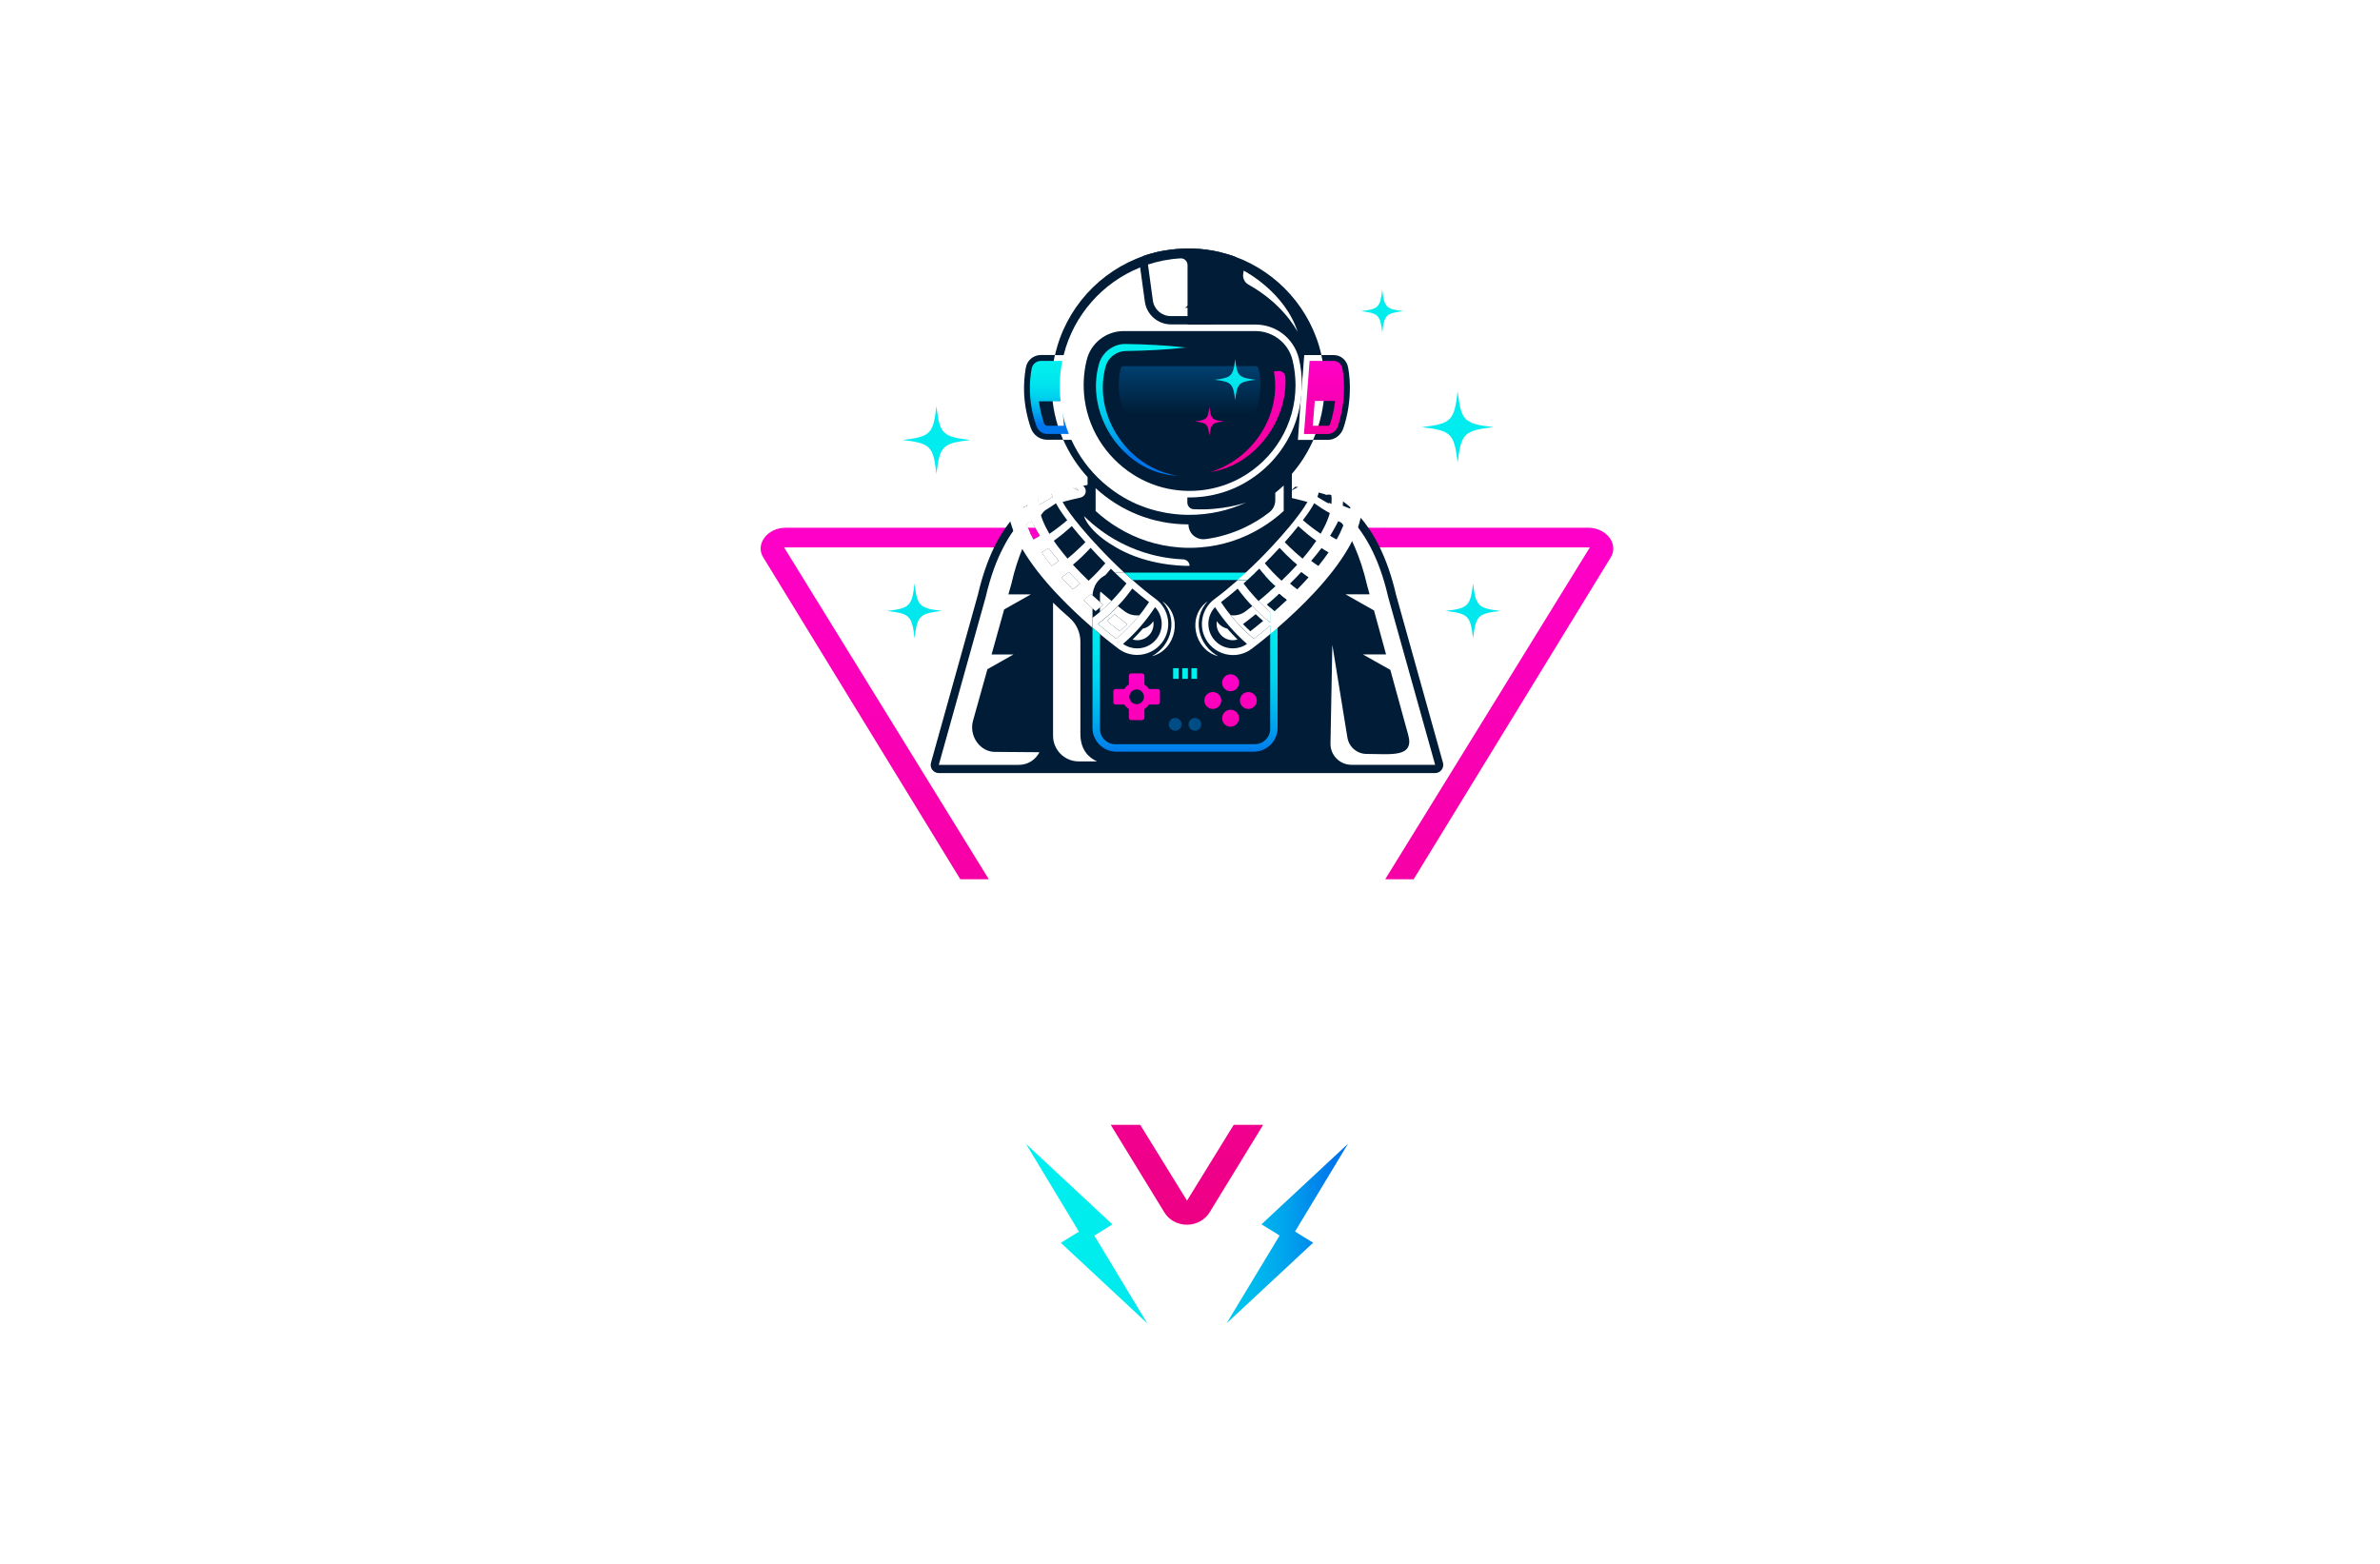 <?xml version="1.0" encoding="utf-8"?>
<!-- Generator: Adobe Illustrator 27.8.1, SVG Export Plug-In . SVG Version: 6.00 Build 0)  -->
<svg version="1.1" xmlns="http://www.w3.org/2000/svg" xmlns:xlink="http://www.w3.org/1999/xlink" x="0px" y="0px"
	 viewBox="0 0 350 230" style="enable-background:new 0 0 350 230;" xml:space="preserve">
<style type="text/css">
	.st0{fill:#CAFAFF;}
	.st1{fill:#00373A;}
	.st2{fill:#009E9E;}
	.st3{fill:#002320;}
	.st4{fill:#0B0033;}
	.st5{fill:#C5FFBD;}
	.st6{fill:#FFD7E7;}
	.st7{fill:#FEFFD9;}
	.st8{fill:#0E0038;}
	.st9{fill:#BBFFD6;}
	.st10{fill:#EDFFBD;}
	.st11{fill:#DCFFCF;}
	.st12{fill:#FFFFD2;}
	.st13{fill:#FFE6D4;}
	.st14{fill:#023883;}
	.st15{fill:#FF0043;}
	.st16{fill-rule:evenodd;clip-rule:evenodd;fill:#00C3FF;}
	.st17{fill-rule:evenodd;clip-rule:evenodd;}
	.st18{fill:#BDD87C;}
	.st19{fill:#FCD35D;}
	.st20{fill:#F77552;}
	.st21{fill:#7BDBC2;}
	.st22{fill:#000077;}
	.st23{fill:#F200FF;}
	.st24{fill:#005B41;}
	.st25{fill:#FFFFFF;}
	.st26{fill:#00422F;}
	.st27{fill:#113500;}
	.st28{fill:#00005B;}
	.st29{fill:#2B0049;}
	.st30{fill:#DA0678;}
	.st31{fill:#4D84DC;}
	.st32{fill:#E58E21;}
	.st33{fill:#51097E;}
	.st34{fill:#6D003E;}
	.st35{fill:#FFCE88;}
	.st36{fill:#00D9FF;}
	.st37{fill:#7616C3;}
	.st38{fill:#004EFD;}
	.st39{fill:#C6C900;}
	.st40{fill:#00D3C7;}
	.st41{fill:#93C900;}
	.st42{fill:#009FFB;}
	.st43{fill:#710B0A;}
	.st44{fill:#FFD700;}
	.st45{fill:#7F0C06;}
	.st46{fill:#00FFE9;}
	.st47{fill:#FF0000;}
	.st48{fill:#B96508;}
	.st49{fill:#006E60;}
	.st50{fill:#FFE000;}
	.st51{fill:#FF2DB1;}
	.st52{fill:#1A0AFF;}
	.st53{fill:url(#SVGID_1_);}
	.st54{fill:url(#SVGID_00000158742498035834205480000014304234053158949026_);}
	.st55{fill-rule:evenodd;clip-rule:evenodd;fill:url(#SVGID_00000145739912061320913790000001552263285330416557_);}
	.st56{opacity:0.2;fill-rule:evenodd;clip-rule:evenodd;}
	.st57{opacity:0.29;fill-rule:evenodd;clip-rule:evenodd;fill:#FFFFFF;}
	.st58{opacity:0.26;fill-rule:evenodd;clip-rule:evenodd;}
	.st59{fill-rule:evenodd;clip-rule:evenodd;fill:#FFFFFF;}
	.st60{opacity:0.3;fill-rule:evenodd;clip-rule:evenodd;}
	.st61{fill-rule:evenodd;clip-rule:evenodd;fill:url(#SVGID_00000013162250709285522050000015239609387763530897_);}
	.st62{fill:#120F0E;}
	.st63{fill:#FFFFFF;stroke:#000000;stroke-miterlimit:10;}
	.st64{fill:none;}
	.st65{fill-rule:evenodd;clip-rule:evenodd;fill:#FFB28B;}
	.st66{fill-rule:evenodd;clip-rule:evenodd;fill:#C5D5D6;}
	.st67{fill-rule:evenodd;clip-rule:evenodd;fill:#0287D0;}
	.st68{fill-rule:evenodd;clip-rule:evenodd;fill:#F3825B;}
	.st69{fill-rule:evenodd;clip-rule:evenodd;fill:#FEFEFE;}
	.st70{fill-rule:evenodd;clip-rule:evenodd;fill:#92A2A3;}
	.st71{fill-rule:evenodd;clip-rule:evenodd;fill:#0067B0;}
	.st72{fill-rule:evenodd;clip-rule:evenodd;fill:#29C5FF;}
	.st73{fill-rule:evenodd;clip-rule:evenodd;fill:#5EFAF7;}
	.st74{fill-rule:evenodd;clip-rule:evenodd;fill:#17BBB0;}
	.st75{fill:url(#SVGID_00000106146574028880797280000007225546895551758496_);}
	.st76{fill:url(#SVGID_00000083768122037429207940000001643024708910723484_);}
	.st77{fill:url(#SVGID_00000007427526200768824080000002162987784634424992_);}
	.st78{fill:url(#SVGID_00000176762194989417675330000005765140413452663438_);}
	.st79{fill:url(#SVGID_00000008842353409404334130000007031832118787885450_);}
	.st80{fill:#001C36;}
	.st81{fill:url(#SVGID_00000126315243861810781010000010244481000536656831_);}
	.st82{fill:#004D85;}
	.st83{fill:url(#SVGID_00000046305866696561557870000012128018210729248683_);}
	.st84{fill:#00EFEF;}
	.st85{fill:url(#SVGID_00000181775075286831638310000004594716382071766163_);}
	.st86{fill:url(#SVGID_00000086662469072746996050000014559751700920639141_);}
	.st87{fill:url(#SVGID_00000119796205139499235280000012998174013556105636_);}
	.st88{fill:url(#SVGID_00000161617900326631463430000014342923532000905135_);}
	.st89{fill:url(#SVGID_00000171689754768419840090000018124539055744962489_);}
	.st90{fill:url(#SVGID_00000102504475856350764890000015077233394102174368_);}
	.st91{fill:url(#SVGID_00000002368242556853685700000015319830363085597056_);}
	.st92{fill:#322D79;}
	.st93{fill:#E11D36;}
	.st94{fill:#EB6730;}
	.st95{fill:#52A947;}
	.st96{fill:url(#SVGID_00000031165129782012819730000017768913030342739122_);}
	.st97{filter:url(#Adobe_OpacityMaskFilter);}
	.st98{filter:url(#Adobe_OpacityMaskFilter_00000079478999873038415540000016550779189401227170_);}
	
		.st99{mask:url(#SVGID_00000035492343704775056710000000814567185928260275_);fill:url(#SVGID_00000059304026675256251660000004539173060345630392_);}
	.st100{fill:url(#SVGID_00000088823469182505283440000013797608508109966500_);}
	.st101{fill:url(#SVGID_00000029746718807777395970000000067552730711787181_);}
	.st102{fill:url(#SVGID_00000110470200328168868650000007094314027588804997_);}
	.st103{fill:url(#SVGID_00000156574238880085335250000010491229517794797447_);}
	.st104{fill:#FF5D41;}
	.st105{fill:#170833;}
	.st106{fill:#F54425;}
	.st107{fill:#E6E6E6;}
	.st108{fill:url(#SVGID_00000031172655355091667960000014022908120171136640_);}
	.st109{fill:url(#SVGID_00000155851441740788203180000005680926753171959455_);}
	.st110{fill-rule:evenodd;clip-rule:evenodd;fill:#EAA416;}
	.st111{fill-rule:evenodd;clip-rule:evenodd;fill:#4B0301;}
	.st112{fill-rule:evenodd;clip-rule:evenodd;fill:url(#SVGID_00000022549525571561815820000013931723684086550450_);}
	.st113{fill:url(#SVGID_00000073699089559804465910000013705133285210575771_);}
	.st114{fill:url(#SVGID_00000135692428222148100200000018262434021009508749_);}
</style>
<g id="Layer_1">
</g>
<g id="Layer_2">
</g>
<g id="Layer_3">
</g>
<g id="Layer_4">
</g>
<g id="Layer_5">
</g>
<g id="Layer_6">
</g>
<g id="Layer_7">
</g>
<g id="Layer_8">
</g>
<g id="Layer_9">
</g>
<g id="Layer_10">
</g>
<g id="Layer_11">
</g>
<g id="Layer_12">
</g>
<g id="Layer_13">
</g>
<g id="Layer_14">
</g>
<g id="Layer_15">
	<g>
		<linearGradient id="SVGID_1_" gradientUnits="userSpaceOnUse" x1="174.556" y1="72.004" x2="174.556" y2="179.111">
			<stop  offset="0.054" style="stop-color:#FF00C9"/>
			<stop  offset="0.996" style="stop-color:#EE0085"/>
		</linearGradient>
		<path class="st53" d="M198.83,79.58c-0.17-0.37-0.35-0.71-0.53-1.04c-0.12-0.23-0.26-0.46-0.38-0.68
			c-0.05-0.09-0.1-0.17-0.15-0.25h-8.27c-0.34,0.41-0.7,0.83-1.08,1.26c-0.14,0.16-0.29,0.33-0.44,0.49
			c-0.34,0.37-0.69,0.76-1.04,1.14h2.77c0,0.01,0,0.01,0.01,0h9.55C199.11,80.19,198.97,79.88,198.83,79.58z M198.83,79.58
			c-0.17-0.37-0.35-0.71-0.53-1.04c-0.12-0.23-0.26-0.46-0.38-0.68c-0.05-0.09-0.1-0.17-0.15-0.25h-8.27
			c-0.34,0.41-0.7,0.83-1.08,1.26c-0.14,0.16-0.29,0.33-0.44,0.49c-0.34,0.37-0.69,0.76-1.04,1.14h2.77c0,0.01,0,0.01,0.01,0h9.55
			C199.11,80.19,198.97,79.88,198.83,79.58z M181.43,165.43l-6.87,11.15l-6.88-11.15h-4.34l7.91,12.91c0.68,1.1,1.94,1.78,3.3,1.78
			c1.37,0,2.63-0.69,3.31-1.78l7.9-12.91H181.43z M236.68,79.06c-0.68-0.89-1.84-1.44-3.07-1.44H115.5c-1.23,0-2.4,0.55-3.07,1.44
			c-0.68,0.9-0.76,2-0.2,2.89l28.99,47.36h4.19l-30.1-48.8h43.53c0.01,0.01,0.01,0.01,0.01,0h30.85c0,0.01,0,0.01,0.01,0h44.09
			l-30.09,48.8h4.18l29-47.36C237.44,81.05,237.35,79.95,236.68,79.06z M198.83,79.58c-0.17-0.37-0.35-0.71-0.53-1.04
			c-0.12-0.23-0.26-0.46-0.38-0.68c-0.05-0.09-0.1-0.17-0.15-0.25h-8.27c-0.34,0.41-0.7,0.83-1.08,1.26
			c-0.14,0.16-0.29,0.33-0.44,0.49c-0.34,0.37-0.69,0.76-1.04,1.14h2.77c0,0.01,0,0.01,0.01,0h9.55
			C199.11,80.19,198.97,79.88,198.83,79.58z"/>
		<g>
			
				<linearGradient id="SVGID_00000070117783569891039550000001671376909829206943_" gradientUnits="userSpaceOnUse" x1="150.869" y1="181.424" x2="198.245" y2="181.424">
				<stop  offset="0" style="stop-color:#00EFEF"/>
				<stop  offset="0.249" style="stop-color:#00ECEE"/>
				<stop  offset="0.416" style="stop-color:#00E3EE"/>
				<stop  offset="0.559" style="stop-color:#00D4EE"/>
				<stop  offset="0.688" style="stop-color:#00BEEE"/>
				<stop  offset="0.809" style="stop-color:#00A3ED"/>
				<stop  offset="0.92" style="stop-color:#0081EC"/>
				<stop  offset="0.956" style="stop-color:#0075EC"/>
			</linearGradient>
			<path style="fill:url(#SVGID_00000070117783569891039550000001671376909829206943_);" d="M168.72,194.63l-7.79-12.91l2.66-1.65
				l-12.72-11.85l7.8,12.92l-2.67,1.64L168.72,194.63z M198.24,168.21l-12.73,11.85l2.67,1.65l-7.8,12.91l12.73-11.85l-2.67-1.64
				L198.24,168.21z"/>
		</g>
		
			<linearGradient id="SVGID_00000008869672495611815460000012233299908307130783_" gradientUnits="userSpaceOnUse" x1="175.562" y1="10.706" x2="175.562" y2="246.169">
			<stop  offset="0" style="stop-color:#00EFEF"/>
			<stop  offset="0.249" style="stop-color:#00ECEE"/>
			<stop  offset="0.416" style="stop-color:#00E3EE"/>
			<stop  offset="0.559" style="stop-color:#00D4EE"/>
			<stop  offset="0.688" style="stop-color:#00BEEE"/>
			<stop  offset="0.809" style="stop-color:#00A3ED"/>
			<stop  offset="0.92" style="stop-color:#0081EC"/>
			<stop  offset="0.956" style="stop-color:#0075EC"/>
		</linearGradient>
		<path style="fill:url(#SVGID_00000008869672495611815460000012233299908307130783_);" d="M214.36,57.56
			c-0.51,4.33-0.93,4.75-5.26,5.26c4.33,0.51,4.75,0.93,5.26,5.25c0.51-4.33,0.93-4.74,5.26-5.25
			C215.29,62.31,214.88,61.9,214.36,57.56z M216.63,85.8c-0.4,3.34-0.72,3.66-4.05,4.05c3.34,0.39,3.66,0.71,4.05,4.04
			c0.4-3.34,0.71-3.66,4.04-4.04C217.34,89.45,217.03,89.13,216.63,85.8z M134.5,85.8c-0.4,3.34-0.72,3.66-4.05,4.05
			c3.34,0.39,3.66,0.71,4.05,4.04c0.39-3.34,0.71-3.66,4.04-4.04C135.21,89.45,134.89,89.13,134.5,85.8z M137.71,59.73
			c-0.48,4.1-0.87,4.5-4.98,4.98c4.11,0.49,4.5,0.88,4.98,4.99c0.49-4.11,0.88-4.5,4.99-4.99C138.59,64.23,138.2,63.83,137.71,59.73
			z M203.27,42.62c-0.31,2.59-0.56,2.84-3.15,3.14c2.59,0.31,2.84,0.55,3.15,3.14c0.3-2.59,0.55-2.83,3.14-3.14
			C203.82,45.46,203.58,45.21,203.27,42.62z"/>
		<g>
			<path class="st80" d="M187.54,86.19L187.54,86.19l-0.04-0.05c-0.19-0.17-0.37-0.34-0.55-0.53c-0.24-0.23-0.47-0.48-0.69-0.73
				c-0.05-0.05-0.09-0.09-0.13-0.13c-0.02-0.02-0.04-0.05-0.05-0.07c-0.02-0.02-0.04-0.05-0.06-0.07c-0.09-0.09-0.18-0.19-0.26-0.29
				c-0.19-0.22-0.38-0.44-0.56-0.68c-0.2,0.19-0.39,0.38-0.59,0.57c-0.4,0.37-0.79,0.75-1.18,1.1c-0.19,0.17-0.37,0.34-0.55,0.5
				c0.51,0.69,1.07,1.36,1.65,1.99c0.19,0.2,0.37,0.41,0.55,0.59c0.49-0.4,1.04-0.87,1.63-1.39c0.28-0.23,0.56-0.49,0.85-0.76
				C187.55,86.23,187.54,86.2,187.54,86.19z M169.86,89.29c-1.31,2.01-2.88,3.84-4.71,5.41c0.63,0.44,1.36,0.66,2.08,0.66
				c1.11,0,2.2-0.51,2.91-1.47C171.19,92.46,171.03,90.53,169.86,89.29z M169.18,93.18c-0.46,0.62-1.17,0.98-1.95,0.98
				c-0.23,0-0.45-0.05-0.67-0.11c0.52-0.51,1.02-1.04,1.5-1.59c0.57-0.12,1.07-0.44,1.42-0.93c0.05-0.05,0.08-0.13,0.12-0.19
				C169.71,91.96,169.58,92.63,169.18,93.18z M169.86,89.29c-1.31,2.01-2.88,3.84-4.71,5.41c0.63,0.44,1.36,0.66,2.08,0.66
				c1.11,0,2.2-0.51,2.91-1.47C171.19,92.46,171.03,90.53,169.86,89.29z M169.18,93.18c-0.46,0.62-1.17,0.98-1.95,0.98
				c-0.23,0-0.45-0.05-0.67-0.11c0.52-0.51,1.02-1.04,1.5-1.59c0.57-0.12,1.07-0.44,1.42-0.93c0.05-0.05,0.08-0.13,0.12-0.19
				C169.71,91.96,169.58,92.63,169.18,93.18z M166.53,86.56c-0.18,0.25-0.36,0.49-0.55,0.72c-0.12,0.16-0.25,0.32-0.37,0.48
				c-0.19,0.23-0.39,0.46-0.58,0.69c-0.2,0.22-0.41,0.44-0.62,0.66c-0.01,0.01-0.01,0.02-0.02,0.02c-0.81,0.87-1.69,1.68-2.63,2.41
				c-0.09,0.08-0.18,0.15-0.27,0.22c0.09,0.07,0.18,0.15,0.27,0.23c0.96,0.81,1.78,1.47,2.39,1.95c1.25-1.04,2.38-2.2,3.41-3.46
				c0.14-0.17,0.28-0.35,0.42-0.52c0.16-0.22,0.33-0.44,0.48-0.66c0.18-0.24,0.35-0.49,0.52-0.75
				C168.18,87.95,167.36,87.28,166.53,86.56z M164.68,92.84c-0.6-0.47-1.23-0.97-1.89-1.52c0.37-0.32,0.75-0.65,1.1-0.99
				c0.66,0.54,1.29,1.02,1.88,1.46C165.41,92.15,165.05,92.5,164.68,92.84z M169.86,89.29c-1.31,2.01-2.88,3.84-4.71,5.41
				c0.63,0.44,1.36,0.66,2.08,0.66c1.11,0,2.2-0.51,2.91-1.47C171.19,92.46,171.03,90.53,169.86,89.29z M169.18,93.18
				c-0.46,0.62-1.17,0.98-1.95,0.98c-0.23,0-0.45-0.05-0.67-0.11c0.52-0.51,1.02-1.04,1.5-1.59c0.57-0.12,1.07-0.44,1.42-0.93
				c0.05-0.05,0.08-0.13,0.12-0.19C169.71,91.96,169.58,92.63,169.18,93.18z M169.86,89.29c-1.31,2.01-2.88,3.84-4.71,5.41
				c0.63,0.44,1.36,0.66,2.08,0.66c1.11,0,2.2-0.51,2.91-1.47C171.19,92.46,171.03,90.53,169.86,89.29z M169.18,93.18
				c-0.46,0.62-1.17,0.98-1.95,0.98c-0.23,0-0.45-0.05-0.67-0.11c0.52-0.51,1.02-1.04,1.5-1.59c0.57-0.12,1.07-0.44,1.42-0.93
				c0.05-0.05,0.08-0.13,0.12-0.19C169.71,91.96,169.58,92.63,169.18,93.18z M166.53,86.56c-0.18,0.25-0.36,0.49-0.55,0.72
				c-0.12,0.16-0.25,0.32-0.37,0.48c-0.19,0.23-0.39,0.46-0.58,0.69c-0.2,0.22-0.41,0.44-0.62,0.66c-0.01,0.01-0.01,0.02-0.02,0.02
				c-0.81,0.87-1.69,1.68-2.63,2.41c-0.09,0.08-0.18,0.15-0.27,0.22c0.09,0.07,0.18,0.15,0.27,0.23c0.96,0.81,1.78,1.47,2.39,1.95
				c1.25-1.04,2.38-2.2,3.41-3.46c0.14-0.17,0.28-0.35,0.42-0.52c0.16-0.22,0.33-0.44,0.48-0.66c0.18-0.24,0.35-0.49,0.52-0.75
				C168.18,87.95,167.36,87.28,166.53,86.56z M164.68,92.84c-0.6-0.47-1.23-0.97-1.89-1.52c0.37-0.32,0.75-0.65,1.1-0.99
				c0.66,0.54,1.29,1.02,1.88,1.46C165.41,92.15,165.05,92.5,164.68,92.84z M166.53,86.56c-0.18,0.25-0.36,0.49-0.55,0.72
				c-0.12,0.16-0.25,0.32-0.37,0.48c-0.19,0.23-0.39,0.46-0.58,0.69c-0.2,0.22-0.41,0.44-0.62,0.66c-0.01,0.01-0.01,0.02-0.02,0.02
				c-0.81,0.87-1.69,1.68-2.63,2.41c-0.09,0.08-0.18,0.15-0.27,0.22c0.09,0.07,0.18,0.15,0.27,0.23c0.96,0.81,1.78,1.47,2.39,1.95
				c1.25-1.04,2.38-2.2,3.41-3.46c0.14-0.17,0.28-0.35,0.42-0.52c0.16-0.22,0.33-0.44,0.48-0.66c0.18-0.24,0.35-0.49,0.52-0.75
				C168.18,87.95,167.36,87.28,166.53,86.56z M164.68,92.84c-0.6-0.47-1.23-0.97-1.89-1.52c0.37-0.32,0.75-0.65,1.1-0.99
				c0.66,0.54,1.29,1.02,1.88,1.46C165.41,92.15,165.05,92.5,164.68,92.84z M169.86,89.29c-1.31,2.01-2.88,3.84-4.71,5.41
				c0.63,0.44,1.36,0.66,2.08,0.66c1.11,0,2.2-0.51,2.91-1.47C171.19,92.46,171.03,90.53,169.86,89.29z M169.18,93.18
				c-0.46,0.62-1.17,0.98-1.95,0.98c-0.23,0-0.45-0.05-0.67-0.11c0.52-0.51,1.02-1.04,1.5-1.59c0.57-0.12,1.07-0.44,1.42-0.93
				c0.05-0.05,0.08-0.13,0.12-0.19C169.71,91.96,169.58,92.63,169.18,93.18z M169.86,89.29c-1.31,2.01-2.88,3.84-4.71,5.41
				c0.63,0.44,1.36,0.66,2.08,0.66c1.11,0,2.2-0.51,2.91-1.47C171.19,92.46,171.03,90.53,169.86,89.29z M169.18,93.18
				c-0.46,0.62-1.17,0.98-1.95,0.98c-0.23,0-0.45-0.05-0.67-0.11c0.52-0.51,1.02-1.04,1.5-1.59c0.57-0.12,1.07-0.44,1.42-0.93
				c0.05-0.05,0.08-0.13,0.12-0.19C169.71,91.96,169.58,92.63,169.18,93.18z M166.53,86.56c-0.18,0.25-0.36,0.49-0.55,0.72
				c-0.12,0.16-0.25,0.32-0.37,0.48c-0.19,0.23-0.39,0.46-0.58,0.69c-0.2,0.22-0.41,0.44-0.62,0.66c-0.01,0.01-0.01,0.02-0.02,0.02
				c-0.81,0.87-1.69,1.68-2.63,2.41c-0.09,0.08-0.18,0.15-0.27,0.22c0.09,0.07,0.18,0.15,0.27,0.23c0.96,0.81,1.78,1.47,2.39,1.95
				c1.25-1.04,2.38-2.2,3.41-3.46c0.14-0.17,0.28-0.35,0.42-0.52c0.16-0.22,0.33-0.44,0.48-0.66c0.18-0.24,0.35-0.49,0.52-0.75
				C168.18,87.95,167.36,87.28,166.53,86.56z M164.68,92.84c-0.6-0.47-1.23-0.97-1.89-1.52c0.37-0.32,0.75-0.65,1.1-0.99
				c0.66,0.54,1.29,1.02,1.88,1.46C165.41,92.15,165.05,92.5,164.68,92.84z M166.53,86.56c-0.18,0.25-0.36,0.49-0.55,0.72
				c-0.12,0.16-0.25,0.32-0.37,0.48c-0.19,0.23-0.39,0.46-0.58,0.69c-0.2,0.22-0.41,0.44-0.62,0.66c-0.01,0.01-0.01,0.02-0.02,0.02
				c-0.81,0.87-1.69,1.68-2.63,2.41c-0.09,0.08-0.18,0.15-0.27,0.22c0.09,0.07,0.18,0.15,0.27,0.23c0.96,0.81,1.78,1.47,2.39,1.95
				c1.25-1.04,2.38-2.2,3.41-3.46c0.14-0.17,0.28-0.35,0.42-0.52c0.16-0.22,0.33-0.44,0.48-0.66c0.18-0.24,0.35-0.49,0.52-0.75
				C168.18,87.95,167.36,87.28,166.53,86.56z M164.68,92.84c-0.6-0.47-1.23-0.97-1.89-1.52c0.37-0.32,0.75-0.65,1.1-0.99
				c0.66,0.54,1.29,1.02,1.88,1.46C165.41,92.15,165.05,92.5,164.68,92.84z M169.86,89.29c-1.31,2.01-2.88,3.84-4.71,5.41
				c0.63,0.44,1.36,0.66,2.08,0.66c1.11,0,2.2-0.51,2.91-1.47C171.19,92.46,171.03,90.53,169.86,89.29z M169.18,93.18
				c-0.46,0.62-1.17,0.98-1.95,0.98c-0.23,0-0.45-0.05-0.67-0.11c0.52-0.51,1.02-1.04,1.5-1.59c0.57-0.12,1.07-0.44,1.42-0.93
				c0.05-0.05,0.08-0.13,0.12-0.19C169.71,91.96,169.58,92.63,169.18,93.18z M169.86,89.29c-1.31,2.01-2.88,3.84-4.71,5.41
				c0.63,0.44,1.36,0.66,2.08,0.66c1.11,0,2.2-0.51,2.91-1.47C171.19,92.46,171.03,90.53,169.86,89.29z M169.18,93.18
				c-0.46,0.62-1.17,0.98-1.95,0.98c-0.23,0-0.45-0.05-0.67-0.11c0.52-0.51,1.02-1.04,1.5-1.59c0.57-0.12,1.07-0.44,1.42-0.93
				c0.05-0.05,0.08-0.13,0.12-0.19C169.71,91.96,169.58,92.63,169.18,93.18z M166.53,86.56c-0.18,0.25-0.36,0.49-0.55,0.72
				c-0.12,0.16-0.25,0.32-0.37,0.48c-0.19,0.23-0.39,0.46-0.58,0.69c-0.2,0.22-0.41,0.44-0.62,0.66c-0.01,0.01-0.01,0.02-0.02,0.02
				c-0.81,0.87-1.69,1.68-2.63,2.41c-0.09,0.08-0.18,0.15-0.27,0.22c0.09,0.07,0.18,0.15,0.27,0.23c0.96,0.81,1.78,1.47,2.39,1.95
				c1.25-1.04,2.38-2.2,3.41-3.46c0.14-0.17,0.28-0.35,0.42-0.52c0.16-0.22,0.33-0.44,0.48-0.66c0.18-0.24,0.35-0.49,0.52-0.75
				C168.18,87.95,167.36,87.28,166.53,86.56z M164.68,92.84c-0.6-0.47-1.23-0.97-1.89-1.52c0.37-0.32,0.75-0.65,1.1-0.99
				c0.66,0.54,1.29,1.02,1.88,1.46C165.41,92.15,165.05,92.5,164.68,92.84z M166.53,86.56c-0.18,0.25-0.36,0.49-0.55,0.72
				c-0.12,0.16-0.25,0.32-0.37,0.48c-0.19,0.23-0.39,0.46-0.58,0.69c-0.2,0.22-0.41,0.44-0.62,0.66c-0.01,0.01-0.01,0.02-0.02,0.02
				c-0.81,0.87-1.69,1.68-2.63,2.41c-0.09,0.08-0.18,0.15-0.27,0.22c0.09,0.07,0.18,0.15,0.27,0.23c0.96,0.81,1.78,1.47,2.39,1.95
				c1.25-1.04,2.38-2.2,3.41-3.46c0.14-0.17,0.28-0.35,0.42-0.52c0.16-0.22,0.33-0.44,0.48-0.66c0.18-0.24,0.35-0.49,0.52-0.75
				C168.18,87.95,167.36,87.28,166.53,86.56z M164.68,92.84c-0.6-0.47-1.23-0.97-1.89-1.52c0.37-0.32,0.75-0.65,1.1-0.99
				c0.66,0.54,1.29,1.02,1.88,1.46C165.41,92.15,165.05,92.5,164.68,92.84z M169.86,89.29c-1.31,2.01-2.88,3.84-4.71,5.41
				c0.63,0.44,1.36,0.66,2.08,0.66c1.11,0,2.2-0.51,2.91-1.47C171.19,92.46,171.03,90.53,169.86,89.29z M169.18,93.18
				c-0.46,0.62-1.17,0.98-1.95,0.98c-0.23,0-0.45-0.05-0.67-0.11c0.52-0.51,1.02-1.04,1.5-1.59c0.57-0.12,1.07-0.44,1.42-0.93
				c0.05-0.05,0.08-0.13,0.12-0.19C169.71,91.96,169.58,92.63,169.18,93.18z M169.86,89.29c-1.31,2.01-2.88,3.84-4.71,5.41
				c0.63,0.44,1.36,0.66,2.08,0.66c1.11,0,2.2-0.51,2.91-1.47C171.19,92.46,171.03,90.53,169.86,89.29z M169.18,93.18
				c-0.46,0.62-1.17,0.98-1.95,0.98c-0.23,0-0.45-0.05-0.67-0.11c0.52-0.51,1.02-1.04,1.5-1.59c0.57-0.12,1.07-0.44,1.42-0.93
				c0.05-0.05,0.08-0.13,0.12-0.19C169.71,91.96,169.58,92.63,169.18,93.18z M166.53,86.56c-0.18,0.25-0.36,0.49-0.55,0.72
				c-0.12,0.16-0.25,0.32-0.37,0.48c-0.19,0.23-0.39,0.46-0.58,0.69c-0.2,0.22-0.41,0.44-0.62,0.66c-0.01,0.01-0.01,0.02-0.02,0.02
				c-0.81,0.87-1.69,1.68-2.63,2.41c-0.09,0.08-0.18,0.15-0.27,0.22c0.09,0.07,0.18,0.15,0.27,0.23c0.96,0.81,1.78,1.47,2.39,1.95
				c1.25-1.04,2.38-2.2,3.41-3.46c0.14-0.17,0.28-0.35,0.42-0.52c0.16-0.22,0.33-0.44,0.48-0.66c0.18-0.24,0.35-0.49,0.52-0.75
				C168.18,87.95,167.36,87.28,166.53,86.56z M164.68,92.84c-0.6-0.47-1.23-0.97-1.89-1.52c0.37-0.32,0.75-0.65,1.1-0.99
				c0.66,0.54,1.29,1.02,1.88,1.46C165.41,92.15,165.05,92.5,164.68,92.84z M166.53,86.56c-0.18,0.25-0.36,0.49-0.55,0.72
				c-0.12,0.16-0.25,0.32-0.37,0.48c-0.19,0.23-0.39,0.46-0.58,0.69c-0.2,0.22-0.41,0.44-0.62,0.66c-0.01,0.01-0.01,0.02-0.02,0.02
				c-0.81,0.87-1.69,1.68-2.63,2.41c-0.09,0.08-0.18,0.15-0.27,0.22c0.09,0.07,0.18,0.15,0.27,0.23c0.96,0.81,1.78,1.47,2.39,1.95
				c1.25-1.04,2.38-2.2,3.41-3.46c0.14-0.17,0.28-0.35,0.42-0.52c0.16-0.22,0.33-0.44,0.48-0.66c0.18-0.24,0.35-0.49,0.52-0.75
				C168.18,87.95,167.36,87.28,166.53,86.56z M164.68,92.84c-0.6-0.47-1.23-0.97-1.89-1.52c0.37-0.32,0.75-0.65,1.1-0.99
				c0.66,0.54,1.29,1.02,1.88,1.46C165.41,92.15,165.05,92.5,164.68,92.84z M169.86,89.29c-1.31,2.01-2.88,3.84-4.71,5.41
				c0.63,0.44,1.36,0.66,2.08,0.66c1.11,0,2.2-0.51,2.91-1.47C171.19,92.46,171.03,90.53,169.86,89.29z M169.18,93.18
				c-0.46,0.62-1.17,0.98-1.95,0.98c-0.23,0-0.45-0.05-0.67-0.11c0.52-0.51,1.02-1.04,1.5-1.59c0.57-0.12,1.07-0.44,1.42-0.93
				c0.05-0.05,0.08-0.13,0.12-0.19C169.71,91.96,169.58,92.63,169.18,93.18z M169.86,89.29c-1.31,2.01-2.88,3.84-4.71,5.41
				c0.63,0.44,1.36,0.66,2.08,0.66c1.11,0,2.2-0.51,2.91-1.47C171.19,92.46,171.03,90.53,169.86,89.29z M169.18,93.18
				c-0.46,0.62-1.17,0.98-1.95,0.98c-0.23,0-0.45-0.05-0.67-0.11c0.52-0.51,1.02-1.04,1.5-1.59c0.57-0.12,1.07-0.44,1.42-0.93
				c0.05-0.05,0.08-0.13,0.12-0.19C169.71,91.96,169.58,92.63,169.18,93.18z M166.53,86.56c-0.18,0.25-0.36,0.49-0.55,0.72
				c-0.12,0.16-0.25,0.32-0.37,0.48c-0.19,0.23-0.39,0.46-0.58,0.69c-0.2,0.22-0.41,0.44-0.62,0.66c-0.01,0.01-0.01,0.02-0.02,0.02
				c-0.81,0.87-1.69,1.68-2.63,2.41c-0.09,0.08-0.18,0.15-0.27,0.22c0.09,0.07,0.18,0.15,0.27,0.23c0.96,0.81,1.78,1.47,2.39,1.95
				c1.25-1.04,2.38-2.2,3.41-3.46c0.14-0.17,0.28-0.35,0.42-0.52c0.16-0.22,0.33-0.44,0.48-0.66c0.18-0.24,0.35-0.49,0.52-0.75
				C168.18,87.95,167.36,87.28,166.53,86.56z M164.68,92.84c-0.6-0.47-1.23-0.97-1.89-1.52c0.37-0.32,0.75-0.65,1.1-0.99
				c0.66,0.54,1.29,1.02,1.88,1.46C165.41,92.15,165.05,92.5,164.68,92.84z M166.53,86.56c-0.18,0.25-0.36,0.49-0.55,0.72
				c-0.12,0.16-0.25,0.32-0.37,0.48c-0.19,0.23-0.39,0.46-0.58,0.69c-0.2,0.22-0.41,0.44-0.62,0.66c-0.01,0.01-0.01,0.02-0.02,0.02
				c-0.81,0.87-1.69,1.68-2.63,2.41c-0.09,0.08-0.18,0.15-0.27,0.22c0.09,0.07,0.18,0.15,0.27,0.23c0.96,0.81,1.78,1.47,2.39,1.95
				c1.25-1.04,2.38-2.2,3.41-3.46c0.14-0.17,0.28-0.35,0.42-0.52c0.16-0.22,0.33-0.44,0.48-0.66c0.18-0.24,0.35-0.49,0.52-0.75
				C168.18,87.95,167.36,87.28,166.53,86.56z M164.68,92.84c-0.6-0.47-1.23-0.97-1.89-1.52c0.37-0.32,0.75-0.65,1.1-0.99
				c0.66,0.54,1.29,1.02,1.88,1.46C165.41,92.15,165.05,92.5,164.68,92.84z M169.86,89.29c-1.31,2.01-2.88,3.84-4.71,5.41
				c0.63,0.44,1.36,0.66,2.08,0.66c1.11,0,2.2-0.51,2.91-1.47C171.19,92.46,171.03,90.53,169.86,89.29z M169.18,93.18
				c-0.46,0.62-1.17,0.98-1.95,0.98c-0.23,0-0.45-0.05-0.67-0.11c0.52-0.51,1.02-1.04,1.5-1.59c0.57-0.12,1.07-0.44,1.42-0.93
				c0.05-0.05,0.08-0.13,0.12-0.19C169.71,91.96,169.58,92.63,169.18,93.18z M169.86,89.29c-1.31,2.01-2.88,3.84-4.71,5.41
				c0.63,0.44,1.36,0.66,2.08,0.66c1.11,0,2.2-0.51,2.91-1.47C171.19,92.46,171.03,90.53,169.86,89.29z M169.18,93.18
				c-0.46,0.62-1.17,0.98-1.95,0.98c-0.23,0-0.45-0.05-0.67-0.11c0.52-0.51,1.02-1.04,1.5-1.59c0.57-0.12,1.07-0.44,1.42-0.93
				c0.05-0.05,0.08-0.13,0.12-0.19C169.71,91.96,169.58,92.63,169.18,93.18z M166.53,86.56c-0.18,0.25-0.36,0.49-0.55,0.72
				c-0.12,0.16-0.25,0.32-0.37,0.48c-0.19,0.23-0.39,0.46-0.58,0.69c-0.2,0.22-0.41,0.44-0.62,0.66c-0.01,0.01-0.01,0.02-0.02,0.02
				c-0.81,0.87-1.69,1.68-2.63,2.41c-0.09,0.08-0.18,0.15-0.27,0.22c0.09,0.07,0.18,0.15,0.27,0.23c0.96,0.81,1.78,1.47,2.39,1.95
				c1.25-1.04,2.38-2.2,3.41-3.46c0.14-0.17,0.28-0.35,0.42-0.52c0.16-0.22,0.33-0.44,0.48-0.66c0.18-0.24,0.35-0.49,0.52-0.75
				C168.18,87.95,167.36,87.28,166.53,86.56z M164.68,92.84c-0.6-0.47-1.23-0.97-1.89-1.52c0.37-0.32,0.75-0.65,1.1-0.99
				c0.66,0.54,1.29,1.02,1.88,1.46C165.41,92.15,165.05,92.5,164.68,92.84z M161.12,89.88c-0.15-0.13-0.3-0.27-0.46-0.41v1.39
				c0.37-0.28,0.74-0.57,1.1-0.88v-0.64C161.55,89.52,161.34,89.7,161.12,89.88z M184.14,89.12c-0.19-0.19-0.37-0.4-0.55-0.59
				c-0.19-0.21-0.37-0.42-0.55-0.64c-0.35-0.43-0.7-0.87-1.03-1.32c-0.83,0.72-1.66,1.39-2.45,1.99c0.16,0.24,0.33,0.48,0.49,0.71
				c0.02,0.02,0.03,0.05,0.05,0.07c0.12,0.16,0.23,0.32,0.35,0.48c0.17,0.23,0.35,0.46,0.54,0.68c0.13,0.02,0.27,0.03,0.39,0.03
				c0.6,0,1.2-0.18,1.71-0.55c0.19-0.15,0.56-0.42,1.06-0.82C184.15,89.13,184.14,89.13,184.14,89.12z M166.53,86.56
				c-0.18,0.25-0.36,0.49-0.55,0.72c-0.12,0.16-0.25,0.32-0.37,0.48c-0.19,0.23-0.39,0.46-0.58,0.69c-0.2,0.22-0.41,0.44-0.62,0.66
				c-0.01,0.01-0.01,0.02-0.02,0.02c-0.81,0.87-1.69,1.68-2.63,2.41c-0.09,0.08-0.18,0.15-0.27,0.22c0.09,0.07,0.18,0.15,0.27,0.23
				c0.96,0.81,1.78,1.47,2.39,1.95c1.25-1.04,2.38-2.2,3.41-3.46c0.14-0.17,0.28-0.35,0.42-0.52c0.16-0.22,0.33-0.44,0.48-0.66
				c0.18-0.24,0.35-0.49,0.52-0.75C168.18,87.95,167.36,87.28,166.53,86.56z M164.68,92.84c-0.6-0.47-1.23-0.97-1.89-1.52
				c0.37-0.32,0.75-0.65,1.1-0.99c0.66,0.54,1.29,1.02,1.88,1.46C165.41,92.15,165.05,92.5,164.68,92.84z M169.86,89.29
				c-1.31,2.01-2.88,3.84-4.71,5.41c0.63,0.44,1.36,0.66,2.08,0.66c1.11,0,2.2-0.51,2.91-1.47
				C171.19,92.46,171.03,90.53,169.86,89.29z M169.18,93.18c-0.46,0.62-1.17,0.98-1.95,0.98c-0.23,0-0.45-0.05-0.67-0.11
				c0.52-0.51,1.02-1.04,1.5-1.59c0.57-0.12,1.07-0.44,1.42-0.93c0.05-0.05,0.08-0.13,0.12-0.19
				C169.71,91.96,169.58,92.63,169.18,93.18z M169.86,89.29c-1.31,2.01-2.88,3.84-4.71,5.41c0.63,0.44,1.36,0.66,2.08,0.66
				c1.11,0,2.2-0.51,2.91-1.47C171.19,92.46,171.03,90.53,169.86,89.29z M169.18,93.18c-0.46,0.62-1.17,0.98-1.95,0.98
				c-0.23,0-0.45-0.05-0.67-0.11c0.52-0.51,1.02-1.04,1.5-1.59c0.57-0.12,1.07-0.44,1.42-0.93c0.05-0.05,0.08-0.13,0.12-0.19
				C169.71,91.96,169.58,92.63,169.18,93.18z M166.53,86.56c-0.18,0.25-0.36,0.49-0.55,0.72c-0.12,0.16-0.25,0.32-0.37,0.48
				c-0.19,0.23-0.39,0.46-0.58,0.69c-0.2,0.22-0.41,0.44-0.62,0.66c-0.01,0.01-0.01,0.02-0.02,0.02c-0.81,0.87-1.69,1.68-2.63,2.41
				c-0.09,0.08-0.18,0.15-0.27,0.22c0.09,0.07,0.18,0.15,0.27,0.23c0.96,0.81,1.78,1.47,2.39,1.95c1.25-1.04,2.38-2.2,3.41-3.46
				c0.14-0.17,0.28-0.35,0.42-0.52c0.16-0.22,0.33-0.44,0.48-0.66c0.18-0.24,0.35-0.49,0.52-0.75
				C168.18,87.95,167.36,87.28,166.53,86.56z M164.68,92.84c-0.6-0.47-1.23-0.97-1.89-1.52c0.37-0.32,0.75-0.65,1.1-0.99
				c0.66,0.54,1.29,1.02,1.88,1.46C165.41,92.15,165.05,92.5,164.68,92.84z M161.12,89.88c-0.15-0.13-0.3-0.27-0.46-0.41v1.39
				c0.37-0.28,0.74-0.57,1.1-0.88v-0.64C161.55,89.52,161.34,89.7,161.12,89.88z M184.14,89.12c-0.19-0.19-0.37-0.4-0.55-0.59
				c-0.19-0.21-0.37-0.42-0.55-0.64c-0.35-0.43-0.7-0.87-1.03-1.32c-0.83,0.72-1.66,1.39-2.45,1.99c0.16,0.24,0.33,0.48,0.49,0.71
				c0.02,0.02,0.03,0.05,0.05,0.07c0.12,0.16,0.23,0.32,0.35,0.48c0.17,0.23,0.35,0.46,0.54,0.68c0.13,0.02,0.27,0.03,0.39,0.03
				c0.6,0,1.2-0.18,1.71-0.55c0.19-0.15,0.56-0.42,1.06-0.82C184.15,89.13,184.14,89.13,184.14,89.12z M166.53,86.56
				c-0.18,0.25-0.36,0.49-0.55,0.72c-0.12,0.16-0.25,0.32-0.37,0.48c-0.19,0.23-0.39,0.46-0.58,0.69c-0.2,0.22-0.41,0.44-0.62,0.66
				c-0.01,0.01-0.01,0.02-0.02,0.02c-0.81,0.87-1.69,1.68-2.63,2.41c-0.09,0.08-0.18,0.15-0.27,0.22c0.09,0.07,0.18,0.15,0.27,0.23
				c0.96,0.81,1.78,1.47,2.39,1.95c1.25-1.04,2.38-2.2,3.41-3.46c0.14-0.17,0.28-0.35,0.42-0.52c0.16-0.22,0.33-0.44,0.48-0.66
				c0.18-0.24,0.35-0.49,0.52-0.75C168.18,87.95,167.36,87.28,166.53,86.56z M164.68,92.84c-0.6-0.47-1.23-0.97-1.89-1.52
				c0.37-0.32,0.75-0.65,1.1-0.99c0.66,0.54,1.29,1.02,1.88,1.46C165.41,92.15,165.05,92.5,164.68,92.84z M169.86,89.29
				c-1.31,2.01-2.88,3.84-4.71,5.41c0.63,0.44,1.36,0.66,2.08,0.66c1.11,0,2.2-0.51,2.91-1.47
				C171.19,92.46,171.03,90.53,169.86,89.29z M169.18,93.18c-0.46,0.62-1.17,0.98-1.95,0.98c-0.23,0-0.45-0.05-0.67-0.11
				c0.52-0.51,1.02-1.04,1.5-1.59c0.57-0.12,1.07-0.44,1.42-0.93c0.05-0.05,0.08-0.13,0.12-0.19
				C169.71,91.96,169.58,92.63,169.18,93.18z M169.86,89.29c-1.31,2.01-2.88,3.84-4.71,5.41c0.63,0.44,1.36,0.66,2.08,0.66
				c1.11,0,2.2-0.51,2.91-1.47C171.19,92.46,171.03,90.53,169.86,89.29z M169.18,93.18c-0.46,0.62-1.17,0.98-1.95,0.98
				c-0.23,0-0.45-0.05-0.67-0.11c0.52-0.51,1.02-1.04,1.5-1.59c0.57-0.12,1.07-0.44,1.42-0.93c0.05-0.05,0.08-0.13,0.12-0.19
				C169.71,91.96,169.58,92.63,169.18,93.18z M166.53,86.56c-0.18,0.25-0.36,0.49-0.55,0.72c-0.12,0.16-0.25,0.32-0.37,0.48
				c-0.19,0.23-0.39,0.46-0.58,0.69c-0.2,0.22-0.41,0.44-0.62,0.66c-0.01,0.01-0.01,0.02-0.02,0.02c-0.81,0.87-1.69,1.68-2.63,2.41
				c-0.09,0.08-0.18,0.15-0.27,0.22c0.09,0.07,0.18,0.15,0.27,0.23c0.96,0.81,1.78,1.47,2.39,1.95c1.25-1.04,2.38-2.2,3.41-3.46
				c0.14-0.17,0.28-0.35,0.42-0.52c0.16-0.22,0.33-0.44,0.48-0.66c0.18-0.24,0.35-0.49,0.52-0.75
				C168.18,87.95,167.36,87.28,166.53,86.56z M164.68,92.84c-0.6-0.47-1.23-0.97-1.89-1.52c0.37-0.32,0.75-0.65,1.1-0.99
				c0.66,0.54,1.29,1.02,1.88,1.46C165.41,92.15,165.05,92.5,164.68,92.84z M161.12,89.88c-0.15-0.13-0.3-0.27-0.46-0.41v1.39
				c0.37-0.28,0.74-0.57,1.1-0.88v-0.64C161.55,89.52,161.34,89.7,161.12,89.88z M187.54,86.19L187.54,86.19l-0.04-0.05
				c-0.19-0.17-0.37-0.34-0.55-0.53c-0.24-0.23-0.47-0.48-0.69-0.73c-0.05-0.05-0.09-0.09-0.13-0.13c-0.02-0.02-0.04-0.05-0.05-0.07
				c-0.02-0.02-0.04-0.05-0.06-0.07c-0.09-0.09-0.18-0.19-0.26-0.29c-0.19-0.22-0.38-0.44-0.56-0.68c-0.2,0.19-0.39,0.38-0.59,0.57
				c-0.4,0.37-0.79,0.75-1.18,1.1c-0.19,0.17-0.37,0.34-0.55,0.5c0.51,0.69,1.07,1.36,1.65,1.99c0.19,0.2,0.37,0.41,0.55,0.59
				c0.49-0.4,1.04-0.87,1.63-1.39c0.28-0.23,0.56-0.49,0.85-0.76C187.55,86.23,187.54,86.2,187.54,86.19z M184.14,89.12
				c-0.19-0.19-0.37-0.4-0.55-0.59c-0.19-0.21-0.37-0.42-0.55-0.64c-0.35-0.43-0.7-0.87-1.03-1.32c-0.83,0.72-1.66,1.39-2.45,1.99
				c0.16,0.24,0.33,0.48,0.49,0.71c0.02,0.02,0.03,0.05,0.05,0.07c0.12,0.16,0.23,0.32,0.35,0.48c0.17,0.23,0.35,0.46,0.54,0.68
				c0.13,0.02,0.27,0.03,0.39,0.03c0.6,0,1.2-0.18,1.71-0.55c0.19-0.15,0.56-0.42,1.06-0.82C184.15,89.13,184.14,89.13,184.14,89.12
				z M166.53,86.56c-0.18,0.25-0.36,0.49-0.55,0.72c-0.12,0.16-0.25,0.32-0.37,0.48c-0.19,0.23-0.39,0.46-0.58,0.69
				c-0.2,0.22-0.41,0.44-0.62,0.66c-0.01,0.01-0.01,0.02-0.02,0.02c-0.81,0.87-1.69,1.68-2.63,2.41c-0.09,0.08-0.18,0.15-0.27,0.22
				c0.09,0.07,0.18,0.15,0.27,0.23c0.96,0.81,1.78,1.47,2.39,1.95c1.25-1.04,2.38-2.2,3.41-3.46c0.14-0.17,0.28-0.35,0.42-0.52
				c0.16-0.22,0.33-0.44,0.48-0.66c0.18-0.24,0.35-0.49,0.52-0.75C168.18,87.95,167.36,87.28,166.53,86.56z M164.68,92.84
				c-0.6-0.47-1.23-0.97-1.89-1.52c0.37-0.32,0.75-0.65,1.1-0.99c0.66,0.54,1.29,1.02,1.88,1.46
				C165.41,92.15,165.05,92.5,164.68,92.84z M169.86,89.29c-1.31,2.01-2.88,3.84-4.71,5.41c0.63,0.44,1.36,0.66,2.08,0.66
				c1.11,0,2.2-0.51,2.91-1.47C171.19,92.46,171.03,90.53,169.86,89.29z M169.18,93.18c-0.46,0.62-1.17,0.98-1.95,0.98
				c-0.23,0-0.45-0.05-0.67-0.11c0.52-0.51,1.02-1.04,1.5-1.59c0.57-0.12,1.07-0.44,1.42-0.93c0.05-0.05,0.08-0.13,0.12-0.19
				C169.71,91.96,169.58,92.63,169.18,93.18z M169.86,89.29c-1.31,2.01-2.88,3.84-4.71,5.41c0.63,0.44,1.36,0.66,2.08,0.66
				c1.11,0,2.2-0.51,2.91-1.47C171.19,92.46,171.03,90.53,169.86,89.29z M169.18,93.18c-0.46,0.62-1.17,0.98-1.95,0.98
				c-0.23,0-0.45-0.05-0.67-0.11c0.52-0.51,1.02-1.04,1.5-1.59c0.57-0.12,1.07-0.44,1.42-0.93c0.05-0.05,0.08-0.13,0.12-0.19
				C169.71,91.96,169.58,92.63,169.18,93.18z M167.55,90.48c0.14-0.17,0.28-0.35,0.42-0.52c0.16-0.22,0.33-0.44,0.48-0.66
				c0.18-0.24,0.35-0.49,0.52-0.75c-0.8-0.6-1.62-1.27-2.46-1.99c-0.18,0.25-0.36,0.49-0.55,0.72c-0.12,0.16-0.25,0.32-0.37,0.48
				c-0.19,0.23-0.39,0.46-0.58,0.69c-0.2,0.22-0.41,0.44-0.62,0.66c-0.01,0.01-0.01,0.02-0.02,0.02c-0.81,0.87-1.69,1.68-2.63,2.41
				c-0.09,0.08-0.18,0.15-0.27,0.22c0.09,0.07,0.18,0.15,0.27,0.23c0.96,0.81,1.78,1.47,2.39,1.95
				C165.4,92.91,166.53,91.75,167.55,90.48z M164.68,92.84c-0.6-0.47-1.23-0.97-1.89-1.52c0.37-0.32,0.75-0.65,1.1-0.99
				c0.66,0.54,1.29,1.02,1.88,1.46C165.41,92.15,165.05,92.5,164.68,92.84z M161.76,89.34c-0.2,0.19-0.42,0.37-0.64,0.55
				c-0.15-0.13-0.3-0.27-0.46-0.41v1.39c0.37-0.28,0.74-0.57,1.1-0.88V89.34z M184.14,89.12c-0.19-0.19-0.37-0.4-0.55-0.59
				c-0.19-0.21-0.37-0.42-0.55-0.64c-0.35-0.43-0.7-0.87-1.03-1.32c-0.83,0.72-1.66,1.39-2.45,1.99c0.16,0.24,0.33,0.48,0.49,0.71
				c0.02,0.02,0.03,0.05,0.05,0.07c0.12,0.16,0.23,0.32,0.35,0.48c0.17,0.23,0.35,0.46,0.54,0.68c0.13,0.02,0.27,0.03,0.39,0.03
				c0.6,0,1.2-0.18,1.71-0.55c0.19-0.15,0.56-0.42,1.06-0.82C184.15,89.13,184.14,89.13,184.14,89.12z M212.2,112.17l-6.9-24.7
				c-0.65-2.81-1.48-5.1-2.39-6.96c-0.54-1.11-1.11-2.07-1.68-2.89c-0.38-0.55-0.76-1.04-1.14-1.48c-0.26-0.32-0.54-0.61-0.79-0.87
				c-0.24-0.24-0.48-0.46-0.7-0.66c-0.4-0.34-0.76-0.62-1.09-0.86c-0.95-0.66-1.61-0.91-1.72-0.95h-0.01
				c-0.12-0.04-0.26-0.06-0.38-0.06c-0.12,0-0.24,0.02-0.36,0.05c-0.06-0.03-0.12-0.06-0.18-0.09c-0.3-0.09-0.61-0.17-0.92-0.26
				c-1.02-0.29-2.05-0.55-3.08-0.79c-0.12-0.02-0.24-0.05-0.36-0.08c-0.18-0.05-0.37-0.09-0.55-0.12c-0.2-0.05-0.4-0.09-0.59-0.12
				c0,0,0,0-0.01,0c-1.76-0.37-3.53-0.68-5.32-0.91c-0.51-0.07-1.03-0.13-1.55-0.19c-2.5-0.27-5.02-0.42-7.54-0.43h-0.32
				c-0.69,0-1.39,0.01-2.08,0.03c-0.16,0-0.34,0.01-0.51,0.02c-1.58,0.05-3.16,0.16-4.74,0.33c-1.73,0.17-3.45,0.41-5.16,0.71
				c-0.74,0.13-1.48,0.28-2.22,0.43c-0.2,0.04-0.41,0.09-0.62,0.13c-0.37,0.08-0.74,0.16-1.11,0.25c0.06,0.06,0.13,0.12,0.19,0.19
				c0.11,0.1,0.21,0.21,0.32,0.33c-0.08-0.05-0.37-0.24-0.79-0.44c-1.09,0.26-2.18,0.55-3.27,0.86c0.04,0.14,0.09,0.29,0.16,0.45
				c-0.25,0.16-0.51,0.32-0.76,0.47c-0.15,0.09-0.3,0.17-0.44,0.25c-0.11,0.07-0.22,0.12-0.34,0.19c-0.16,0.09-0.34,0.18-0.51,0.26
				c-0.04-0.41-0.05-0.8-0.02-1.2c-0.41,0.21-0.99,0.55-1.68,1.1c0,0.07,0.01,0.14,0.02,0.22l-0.55,0.22
				c-0.35,0.31-0.73,0.68-1.11,1.1c-0.28,0.3-0.55,0.62-0.83,0.98c-0.23,0.3-0.46,0.61-0.69,0.94c-0.57,0.82-1.15,1.78-1.69,2.89
				c-0.9,1.85-1.73,4.15-2.38,6.96l-6.9,24.7c-0.1,0.37-0.03,0.76,0.19,1.05c0.23,0.3,0.58,0.48,0.96,0.48h72.98
				c0.38,0,0.73-0.17,0.96-0.48C212.23,112.93,212.3,112.54,212.2,112.17z M186.79,91.55c-0.94-0.73-1.82-1.54-2.63-2.41
				c-0.01-0.01-0.02-0.02-0.02-0.02c-0.19-0.19-0.37-0.4-0.55-0.59c-0.19-0.21-0.37-0.42-0.55-0.64c-0.35-0.43-0.7-0.87-1.03-1.32
				c-0.83,0.72-1.66,1.39-2.45,1.99c0.16,0.24,0.33,0.48,0.49,0.71c0.02,0.02,0.03,0.05,0.05,0.07c0.12,0.16,0.23,0.32,0.35,0.48
				c0.17,0.23,0.35,0.46,0.54,0.68c1.01,1.26,2.15,2.42,3.4,3.46c0.62-0.48,1.44-1.14,2.4-1.95v1.25c-1.52,1.27-2.6,2.07-2.77,2.2
				c-0.79,0.58-1.72,0.88-2.7,0.88c-1.45,0-2.83-0.69-3.68-1.85c-1.5-2.03-1.06-4.9,0.97-6.39c1.09-0.8,2.24-1.75,3.4-2.77h1.43
				c-0.19,0.17-0.37,0.34-0.55,0.5c0.51,0.69,1.07,1.36,1.65,1.99c0.19,0.2,0.37,0.41,0.55,0.59c0.54,0.56,1.11,1.09,1.71,1.6V91.55
				z M150.91,77.04c0.28-0.12,0.56-0.26,0.84-0.4c0.1,0.21,0.2,0.42,0.31,0.62c0.06,0.12,0.12,0.23,0.19,0.35
				c0.21,0.39,0.44,0.78,0.69,1.18c-0.33,0.19-0.64,0.39-0.97,0.56c-0.19-0.34-0.37-0.69-0.54-1.03c-0.11-0.23-0.22-0.48-0.31-0.71
				C151.05,77.42,150.97,77.23,150.91,77.04z M155.72,82.49c-0.35,0.26-0.7,0.52-1.06,0.75c-0.54-0.66-1.04-1.32-1.5-2
				c0.34-0.19,0.69-0.41,1.04-0.63C154.68,81.24,155.19,81.86,155.72,82.49z M157.19,84.12c0.54,0.58,1.09,1.15,1.65,1.71
				c-0.36,0.3-0.72,0.58-1.08,0.86c-0.57-0.58-1.12-1.17-1.66-1.77C156.46,84.68,156.82,84.4,157.19,84.12z M159.32,88.24
				c0.38-0.29,0.74-0.58,1.11-0.9c0.08,0.08,0.16,0.15,0.23,0.22c0.37,0.34,0.73,0.66,1.09,0.97c0.15,0.13,0.3,0.26,0.45,0.4
				c-0.15,0.14-0.3,0.28-0.45,0.41c-0.2,0.19-0.42,0.37-0.64,0.55c-0.15-0.13-0.3-0.27-0.46-0.41
				C160.21,89.07,159.77,88.66,159.32,88.24z M160.66,90.86c0.37-0.28,0.74-0.57,1.1-0.88c0.59-0.5,1.16-1.03,1.7-1.59
				c0.19-0.19,0.37-0.39,0.56-0.59c0.58-0.63,1.13-1.3,1.64-1.99c-0.18-0.16-0.36-0.33-0.54-0.5c-0.39-0.35-0.79-0.72-1.17-1.1h1.38
				c0.41,0.37,0.81,0.74,1.22,1.1c1.15,1.02,2.3,1.96,3.39,2.77c2.03,1.49,2.47,4.36,0.97,6.39c-0.86,1.16-2.24,1.85-3.68,1.85
				c-0.98,0-1.92-0.3-2.71-0.88c-0.17-0.13-1.24-0.93-2.77-2.2c-0.34-0.29-0.71-0.59-1.1-0.93V90.86z M165.15,94.7
				c0.63,0.44,1.36,0.66,2.08,0.66c1.11,0,2.2-0.51,2.91-1.47c1.04-1.43,0.89-3.36-0.28-4.6C168.55,91.3,166.99,93.13,165.15,94.7z
				 M168.06,92.46c0.57-0.12,1.07-0.44,1.42-0.93c0.05-0.05,0.08-0.13,0.12-0.19c0.11,0.62-0.02,1.29-0.42,1.84
				c-0.46,0.62-1.17,0.98-1.95,0.98c-0.23,0-0.45-0.05-0.67-0.11C167.08,93.55,167.58,93.02,168.06,92.46z M164.15,93.94
				c1.25-1.04,2.38-2.2,3.41-3.46c0.14-0.17,0.28-0.35,0.42-0.52c0.16-0.22,0.33-0.44,0.48-0.66c0.18-0.24,0.35-0.49,0.52-0.75
				c-0.8-0.6-1.62-1.27-2.46-1.99c-0.18,0.25-0.36,0.49-0.55,0.72c-0.12,0.16-0.25,0.32-0.37,0.48c-0.19,0.23-0.39,0.46-0.58,0.69
				c-0.2,0.22-0.41,0.44-0.62,0.66c-0.01,0.01-0.01,0.02-0.02,0.02c-0.81,0.87-1.69,1.68-2.63,2.41c-0.09,0.08-0.18,0.15-0.27,0.22
				c0.09,0.07,0.18,0.15,0.27,0.23C162.71,92.81,163.54,93.47,164.15,93.94z M163.88,90.33c0.66,0.54,1.29,1.02,1.88,1.46
				c-0.35,0.37-0.72,0.72-1.08,1.05c-0.6-0.47-1.23-0.97-1.89-1.52C163.16,91,163.53,90.67,163.88,90.33z M184.14,89.12
				c-0.19-0.19-0.37-0.4-0.55-0.59c-0.19-0.21-0.37-0.42-0.55-0.64c-0.35-0.43-0.7-0.87-1.03-1.32c-0.83,0.72-1.66,1.39-2.45,1.99
				c0.16,0.24,0.33,0.48,0.49,0.71c0.02,0.02,0.03,0.05,0.05,0.07c0.12,0.16,0.23,0.32,0.35,0.48c0.17,0.23,0.35,0.46,0.54,0.68
				c0.13,0.02,0.27,0.03,0.39,0.03c0.6,0,1.2-0.18,1.71-0.55c0.19-0.15,0.56-0.42,1.06-0.82C184.15,89.13,184.14,89.13,184.14,89.12
				z M161.12,89.88c-0.15-0.13-0.3-0.27-0.46-0.41v1.39c0.37-0.28,0.74-0.57,1.1-0.88v-0.64C161.55,89.52,161.34,89.7,161.12,89.88z
				 M166.53,86.56c-0.18,0.25-0.36,0.49-0.55,0.72c-0.12,0.16-0.25,0.32-0.37,0.48c-0.19,0.23-0.39,0.46-0.58,0.69
				c-0.2,0.22-0.41,0.44-0.62,0.66c-0.01,0.01-0.01,0.02-0.02,0.02c-0.81,0.87-1.69,1.68-2.63,2.41c-0.09,0.08-0.18,0.15-0.27,0.22
				c0.09,0.07,0.18,0.15,0.27,0.23c0.96,0.81,1.78,1.47,2.39,1.95c1.25-1.04,2.38-2.2,3.41-3.46c0.14-0.17,0.28-0.35,0.42-0.52
				c0.16-0.22,0.33-0.44,0.48-0.66c0.18-0.24,0.35-0.49,0.52-0.75C168.18,87.95,167.36,87.28,166.53,86.56z M164.68,92.84
				c-0.6-0.47-1.23-0.97-1.89-1.52c0.37-0.32,0.75-0.65,1.1-0.99c0.66,0.54,1.29,1.02,1.88,1.46
				C165.41,92.15,165.05,92.5,164.68,92.84z M169.86,89.29c-1.31,2.01-2.88,3.84-4.71,5.41c0.63,0.44,1.36,0.66,2.08,0.66
				c1.11,0,2.2-0.51,2.91-1.47C171.19,92.46,171.03,90.53,169.86,89.29z M169.18,93.18c-0.46,0.62-1.17,0.98-1.95,0.98
				c-0.23,0-0.45-0.05-0.67-0.11c0.52-0.51,1.02-1.04,1.5-1.59c0.57-0.12,1.07-0.44,1.42-0.93c0.05-0.05,0.08-0.13,0.12-0.19
				C169.71,91.96,169.58,92.63,169.18,93.18z M169.86,89.29c-1.31,2.01-2.88,3.84-4.71,5.41c0.63,0.44,1.36,0.66,2.08,0.66
				c1.11,0,2.2-0.51,2.91-1.47C171.19,92.46,171.03,90.53,169.86,89.29z M169.18,93.18c-0.46,0.62-1.17,0.98-1.95,0.98
				c-0.23,0-0.45-0.05-0.67-0.11c0.52-0.51,1.02-1.04,1.5-1.59c0.57-0.12,1.07-0.44,1.42-0.93c0.05-0.05,0.08-0.13,0.12-0.19
				C169.71,91.96,169.58,92.63,169.18,93.18z M166.53,86.56c-0.18,0.25-0.36,0.49-0.55,0.72c-0.12,0.16-0.25,0.32-0.37,0.48
				c-0.19,0.23-0.39,0.46-0.58,0.69c-0.2,0.22-0.41,0.44-0.62,0.66c-0.01,0.01-0.01,0.02-0.02,0.02c-0.81,0.87-1.69,1.68-2.63,2.41
				c-0.09,0.08-0.18,0.15-0.27,0.22c0.09,0.07,0.18,0.15,0.27,0.23c0.96,0.81,1.78,1.47,2.39,1.95c1.25-1.04,2.38-2.2,3.41-3.46
				c0.14-0.17,0.28-0.35,0.42-0.52c0.16-0.22,0.33-0.44,0.48-0.66c0.18-0.24,0.35-0.49,0.52-0.75
				C168.18,87.95,167.36,87.28,166.53,86.56z M164.68,92.84c-0.6-0.47-1.23-0.97-1.89-1.52c0.37-0.32,0.75-0.65,1.1-0.99
				c0.66,0.54,1.29,1.02,1.88,1.46C165.41,92.15,165.05,92.5,164.68,92.84z M184.14,89.12c-0.19-0.19-0.37-0.4-0.55-0.59
				c-0.19-0.21-0.37-0.42-0.55-0.64c-0.35-0.43-0.7-0.87-1.03-1.32c-0.83,0.72-1.66,1.39-2.45,1.99c0.16,0.24,0.33,0.48,0.49,0.71
				c0.02,0.02,0.03,0.05,0.05,0.07c0.12,0.16,0.23,0.32,0.35,0.48c0.17,0.23,0.35,0.46,0.54,0.68c0.13,0.02,0.27,0.03,0.39,0.03
				c0.6,0,1.2-0.18,1.71-0.55c0.19-0.15,0.56-0.42,1.06-0.82C184.15,89.13,184.14,89.13,184.14,89.12z M161.12,89.88
				c-0.15-0.13-0.3-0.27-0.46-0.41v1.39c0.37-0.28,0.74-0.57,1.1-0.88v-0.64C161.55,89.52,161.34,89.7,161.12,89.88z M166.53,86.56
				c-0.18,0.25-0.36,0.49-0.55,0.72c-0.12,0.16-0.25,0.32-0.37,0.48c-0.19,0.23-0.39,0.46-0.58,0.69c-0.2,0.22-0.41,0.44-0.62,0.66
				c-0.01,0.01-0.01,0.02-0.02,0.02c-0.81,0.87-1.69,1.68-2.63,2.41c-0.09,0.08-0.18,0.15-0.27,0.22c0.09,0.07,0.18,0.15,0.27,0.23
				c0.96,0.81,1.78,1.47,2.39,1.95c1.25-1.04,2.38-2.2,3.41-3.46c0.14-0.17,0.28-0.35,0.42-0.52c0.16-0.22,0.33-0.44,0.48-0.66
				c0.18-0.24,0.35-0.49,0.52-0.75C168.18,87.95,167.36,87.28,166.53,86.56z M164.68,92.84c-0.6-0.47-1.23-0.97-1.89-1.52
				c0.37-0.32,0.75-0.65,1.1-0.99c0.66,0.54,1.29,1.02,1.88,1.46C165.41,92.15,165.05,92.5,164.68,92.84z M169.86,89.29
				c-1.31,2.01-2.88,3.84-4.71,5.41c0.63,0.44,1.36,0.66,2.08,0.66c1.11,0,2.2-0.51,2.91-1.47
				C171.19,92.46,171.03,90.53,169.86,89.29z M169.18,93.18c-0.46,0.62-1.17,0.98-1.95,0.98c-0.23,0-0.45-0.05-0.67-0.11
				c0.52-0.51,1.02-1.04,1.5-1.59c0.57-0.12,1.07-0.44,1.42-0.93c0.05-0.05,0.08-0.13,0.12-0.19
				C169.71,91.96,169.58,92.63,169.18,93.18z M169.86,89.29c-1.31,2.01-2.88,3.84-4.71,5.41c0.63,0.44,1.36,0.66,2.08,0.66
				c1.11,0,2.2-0.51,2.91-1.47C171.19,92.46,171.03,90.53,169.86,89.29z M169.18,93.18c-0.46,0.62-1.17,0.98-1.95,0.98
				c-0.23,0-0.45-0.05-0.67-0.11c0.52-0.51,1.02-1.04,1.5-1.59c0.57-0.12,1.07-0.44,1.42-0.93c0.05-0.05,0.08-0.13,0.12-0.19
				C169.71,91.96,169.58,92.63,169.18,93.18z M166.53,86.56c-0.18,0.25-0.36,0.49-0.55,0.72c-0.12,0.16-0.25,0.32-0.37,0.48
				c-0.19,0.23-0.39,0.46-0.58,0.69c-0.2,0.22-0.41,0.44-0.62,0.66c-0.01,0.01-0.01,0.02-0.02,0.02c-0.81,0.87-1.69,1.68-2.63,2.41
				c-0.09,0.08-0.18,0.15-0.27,0.22c0.09,0.07,0.18,0.15,0.27,0.23c0.96,0.81,1.78,1.47,2.39,1.95c1.25-1.04,2.38-2.2,3.41-3.46
				c0.14-0.17,0.28-0.35,0.42-0.52c0.16-0.22,0.33-0.44,0.48-0.66c0.18-0.24,0.35-0.49,0.52-0.75
				C168.18,87.95,167.36,87.28,166.53,86.56z M164.68,92.84c-0.6-0.47-1.23-0.97-1.89-1.52c0.37-0.32,0.75-0.65,1.1-0.99
				c0.66,0.54,1.29,1.02,1.88,1.46C165.41,92.15,165.05,92.5,164.68,92.84z M184.14,89.12c-0.19-0.19-0.37-0.4-0.55-0.59
				c-0.19-0.21-0.37-0.42-0.55-0.64c-0.35-0.43-0.7-0.87-1.03-1.32c-0.83,0.72-1.66,1.39-2.45,1.99c0.16,0.24,0.33,0.48,0.49,0.71
				c0.02,0.02,0.03,0.05,0.05,0.07c0.12,0.16,0.23,0.32,0.35,0.48c0.17,0.23,0.35,0.46,0.54,0.68c0.13,0.02,0.27,0.03,0.39,0.03
				c0.6,0,1.2-0.18,1.71-0.55c0.19-0.15,0.56-0.42,1.06-0.82C184.15,89.13,184.14,89.13,184.14,89.12z M161.12,89.88
				c-0.15-0.13-0.3-0.27-0.46-0.41v1.39c0.37-0.28,0.74-0.57,1.1-0.88v-0.64C161.55,89.52,161.34,89.7,161.12,89.88z M166.53,86.56
				c-0.18,0.25-0.36,0.49-0.55,0.72c-0.12,0.16-0.25,0.32-0.37,0.48c-0.19,0.23-0.39,0.46-0.58,0.69c-0.2,0.22-0.41,0.44-0.62,0.66
				c-0.01,0.01-0.01,0.02-0.02,0.02c-0.81,0.87-1.69,1.68-2.63,2.41c-0.09,0.08-0.18,0.15-0.27,0.22c0.09,0.07,0.18,0.15,0.27,0.23
				c0.96,0.81,1.78,1.47,2.39,1.95c1.25-1.04,2.38-2.2,3.41-3.46c0.14-0.17,0.28-0.35,0.42-0.52c0.16-0.22,0.33-0.44,0.48-0.66
				c0.18-0.24,0.35-0.49,0.52-0.75C168.18,87.95,167.36,87.28,166.53,86.56z M164.68,92.84c-0.6-0.47-1.23-0.97-1.89-1.52
				c0.37-0.32,0.75-0.65,1.1-0.99c0.66,0.54,1.29,1.02,1.88,1.46C165.41,92.15,165.05,92.5,164.68,92.84z M169.86,89.29
				c-1.31,2.01-2.88,3.84-4.71,5.41c0.63,0.44,1.36,0.66,2.08,0.66c1.11,0,2.2-0.51,2.91-1.47
				C171.19,92.46,171.03,90.53,169.86,89.29z M169.18,93.18c-0.46,0.62-1.17,0.98-1.95,0.98c-0.23,0-0.45-0.05-0.67-0.11
				c0.52-0.51,1.02-1.04,1.5-1.59c0.57-0.12,1.07-0.44,1.42-0.93c0.05-0.05,0.08-0.13,0.12-0.19
				C169.71,91.96,169.58,92.63,169.18,93.18z M169.86,89.29c-1.31,2.01-2.88,3.84-4.71,5.41c0.63,0.44,1.36,0.66,2.08,0.66
				c1.11,0,2.2-0.51,2.91-1.47C171.19,92.46,171.03,90.53,169.86,89.29z M169.18,93.18c-0.46,0.62-1.17,0.98-1.95,0.98
				c-0.23,0-0.45-0.05-0.67-0.11c0.52-0.51,1.02-1.04,1.5-1.59c0.57-0.12,1.07-0.44,1.42-0.93c0.05-0.05,0.08-0.13,0.12-0.19
				C169.71,91.96,169.58,92.63,169.18,93.18z M166.53,86.56c-0.18,0.25-0.36,0.49-0.55,0.72c-0.12,0.16-0.25,0.32-0.37,0.48
				c-0.19,0.23-0.39,0.46-0.58,0.69c-0.2,0.22-0.41,0.44-0.62,0.66c-0.01,0.01-0.01,0.02-0.02,0.02c-0.81,0.87-1.69,1.68-2.63,2.41
				c-0.09,0.08-0.18,0.15-0.27,0.22c0.09,0.07,0.18,0.15,0.27,0.23c0.96,0.81,1.78,1.47,2.39,1.95c1.25-1.04,2.38-2.2,3.41-3.46
				c0.14-0.17,0.28-0.35,0.42-0.52c0.16-0.22,0.33-0.44,0.48-0.66c0.18-0.24,0.35-0.49,0.52-0.75
				C168.18,87.95,167.36,87.28,166.53,86.56z M164.68,92.84c-0.6-0.47-1.23-0.97-1.89-1.52c0.37-0.32,0.75-0.65,1.1-0.99
				c0.66,0.54,1.29,1.02,1.88,1.46C165.41,92.15,165.05,92.5,164.68,92.84z M161.12,89.88c-0.15-0.13-0.3-0.27-0.46-0.41v1.39
				c0.37-0.28,0.74-0.57,1.1-0.88v-0.64C161.55,89.52,161.34,89.7,161.12,89.88z M166.53,86.56c-0.18,0.25-0.36,0.49-0.55,0.72
				c-0.12,0.16-0.25,0.32-0.37,0.48c-0.19,0.23-0.39,0.46-0.58,0.69c-0.2,0.22-0.41,0.44-0.62,0.66c-0.01,0.01-0.01,0.02-0.02,0.02
				c-0.81,0.87-1.69,1.68-2.63,2.41c-0.09,0.08-0.18,0.15-0.27,0.22c0.09,0.07,0.18,0.15,0.27,0.23c0.96,0.81,1.78,1.47,2.39,1.95
				c1.25-1.04,2.38-2.2,3.41-3.46c0.14-0.17,0.28-0.35,0.42-0.52c0.16-0.22,0.33-0.44,0.48-0.66c0.18-0.24,0.35-0.49,0.52-0.75
				C168.18,87.95,167.36,87.28,166.53,86.56z M164.68,92.84c-0.6-0.47-1.23-0.97-1.89-1.52c0.37-0.32,0.75-0.65,1.1-0.99
				c0.66,0.54,1.29,1.02,1.88,1.46C165.41,92.15,165.05,92.5,164.68,92.84z M169.86,89.29c-1.31,2.01-2.88,3.84-4.71,5.41
				c0.63,0.44,1.36,0.66,2.08,0.66c1.11,0,2.2-0.51,2.91-1.47C171.19,92.46,171.03,90.53,169.86,89.29z M169.18,93.18
				c-0.46,0.62-1.17,0.98-1.95,0.98c-0.23,0-0.45-0.05-0.67-0.11c0.52-0.51,1.02-1.04,1.5-1.59c0.57-0.12,1.07-0.44,1.42-0.93
				c0.05-0.05,0.08-0.13,0.12-0.19C169.71,91.96,169.58,92.63,169.18,93.18z M169.86,89.29c-1.31,2.01-2.88,3.84-4.71,5.41
				c0.63,0.44,1.36,0.66,2.08,0.66c1.11,0,2.2-0.51,2.91-1.47C171.19,92.46,171.03,90.53,169.86,89.29z M169.18,93.18
				c-0.46,0.62-1.17,0.98-1.95,0.98c-0.23,0-0.45-0.05-0.67-0.11c0.52-0.51,1.02-1.04,1.5-1.59c0.57-0.12,1.07-0.44,1.42-0.93
				c0.05-0.05,0.08-0.13,0.12-0.19C169.71,91.96,169.58,92.63,169.18,93.18z M166.53,86.56c-0.18,0.25-0.36,0.49-0.55,0.72
				c-0.12,0.16-0.25,0.32-0.37,0.48c-0.19,0.23-0.39,0.46-0.58,0.69c-0.2,0.22-0.41,0.44-0.62,0.66c-0.01,0.01-0.01,0.02-0.02,0.02
				c-0.81,0.87-1.69,1.68-2.63,2.41c-0.09,0.08-0.18,0.15-0.27,0.22c0.09,0.07,0.18,0.15,0.27,0.23c0.96,0.81,1.78,1.47,2.39,1.95
				c1.25-1.04,2.38-2.2,3.41-3.46c0.14-0.17,0.28-0.35,0.42-0.52c0.16-0.22,0.33-0.44,0.48-0.66c0.18-0.24,0.35-0.49,0.52-0.75
				C168.18,87.95,167.36,87.28,166.53,86.56z M164.68,92.84c-0.6-0.47-1.23-0.97-1.89-1.52c0.37-0.32,0.75-0.65,1.1-0.99
				c0.66,0.54,1.29,1.02,1.88,1.46C165.41,92.15,165.05,92.5,164.68,92.84z M166.53,86.56c-0.18,0.25-0.36,0.49-0.55,0.72
				c-0.12,0.16-0.25,0.32-0.37,0.48c-0.19,0.23-0.39,0.46-0.58,0.69c-0.2,0.22-0.41,0.44-0.62,0.66c-0.01,0.01-0.01,0.02-0.02,0.02
				c-0.81,0.87-1.69,1.68-2.63,2.41c-0.09,0.08-0.18,0.15-0.27,0.22c0.09,0.07,0.18,0.15,0.27,0.23c0.96,0.81,1.78,1.47,2.39,1.95
				c1.25-1.04,2.38-2.2,3.41-3.46c0.14-0.17,0.28-0.35,0.42-0.52c0.16-0.22,0.33-0.44,0.48-0.66c0.18-0.24,0.35-0.49,0.52-0.75
				C168.18,87.95,167.36,87.28,166.53,86.56z M164.68,92.84c-0.6-0.47-1.23-0.97-1.89-1.52c0.37-0.32,0.75-0.65,1.1-0.99
				c0.66,0.54,1.29,1.02,1.88,1.46C165.41,92.15,165.05,92.5,164.68,92.84z M169.86,89.29c-1.31,2.01-2.88,3.84-4.71,5.41
				c0.63,0.44,1.36,0.66,2.08,0.66c1.11,0,2.2-0.51,2.91-1.47C171.19,92.46,171.03,90.53,169.86,89.29z M169.18,93.18
				c-0.46,0.62-1.17,0.98-1.95,0.98c-0.23,0-0.45-0.05-0.67-0.11c0.52-0.51,1.02-1.04,1.5-1.59c0.57-0.12,1.07-0.44,1.42-0.93
				c0.05-0.05,0.08-0.13,0.12-0.19C169.71,91.96,169.58,92.63,169.18,93.18z M169.86,89.29c-1.31,2.01-2.88,3.84-4.71,5.41
				c0.63,0.44,1.36,0.66,2.08,0.66c1.11,0,2.2-0.51,2.91-1.47C171.19,92.46,171.03,90.53,169.86,89.29z M169.18,93.18
				c-0.46,0.62-1.17,0.98-1.95,0.98c-0.23,0-0.45-0.05-0.67-0.11c0.52-0.51,1.02-1.04,1.5-1.59c0.57-0.12,1.07-0.44,1.42-0.93
				c0.05-0.05,0.08-0.13,0.12-0.19C169.71,91.96,169.58,92.63,169.18,93.18z M166.53,86.56c-0.18,0.25-0.36,0.49-0.55,0.72
				c-0.12,0.16-0.25,0.32-0.37,0.48c-0.19,0.23-0.39,0.46-0.58,0.69c-0.2,0.22-0.41,0.44-0.62,0.66c-0.01,0.01-0.01,0.02-0.02,0.02
				c-0.81,0.87-1.69,1.68-2.63,2.41c-0.09,0.08-0.18,0.15-0.27,0.22c0.09,0.07,0.18,0.15,0.27,0.23c0.96,0.81,1.78,1.47,2.39,1.95
				c1.25-1.04,2.38-2.2,3.41-3.46c0.14-0.17,0.28-0.35,0.42-0.52c0.16-0.22,0.33-0.44,0.48-0.66c0.18-0.24,0.35-0.49,0.52-0.75
				C168.18,87.95,167.36,87.28,166.53,86.56z M164.68,92.84c-0.6-0.47-1.23-0.97-1.89-1.52c0.37-0.32,0.75-0.65,1.1-0.99
				c0.66,0.54,1.29,1.02,1.88,1.46C165.41,92.15,165.05,92.5,164.68,92.84z M166.53,86.56c-0.18,0.25-0.36,0.49-0.55,0.72
				c-0.12,0.16-0.25,0.32-0.37,0.48c-0.19,0.23-0.39,0.46-0.58,0.69c-0.2,0.22-0.41,0.44-0.62,0.66c-0.01,0.01-0.01,0.02-0.02,0.02
				c-0.81,0.87-1.69,1.68-2.63,2.41c-0.09,0.08-0.18,0.15-0.27,0.22c0.09,0.07,0.18,0.15,0.27,0.23c0.96,0.81,1.78,1.47,2.39,1.95
				c1.25-1.04,2.38-2.2,3.41-3.46c0.14-0.17,0.28-0.35,0.42-0.52c0.16-0.22,0.33-0.44,0.48-0.66c0.18-0.24,0.35-0.49,0.52-0.75
				C168.18,87.95,167.36,87.28,166.53,86.56z M164.68,92.84c-0.6-0.47-1.23-0.97-1.89-1.52c0.37-0.32,0.75-0.65,1.1-0.99
				c0.66,0.54,1.29,1.02,1.88,1.46C165.41,92.15,165.05,92.5,164.68,92.84z M169.86,89.29c-1.31,2.01-2.88,3.84-4.71,5.41
				c0.63,0.44,1.36,0.66,2.08,0.66c1.11,0,2.2-0.51,2.91-1.47C171.19,92.46,171.03,90.53,169.86,89.29z M169.18,93.18
				c-0.46,0.62-1.17,0.98-1.95,0.98c-0.23,0-0.45-0.05-0.67-0.11c0.52-0.51,1.02-1.04,1.5-1.59c0.57-0.12,1.07-0.44,1.42-0.93
				c0.05-0.05,0.08-0.13,0.12-0.19C169.71,91.96,169.58,92.63,169.18,93.18z M169.86,89.29c-1.31,2.01-2.88,3.84-4.71,5.41
				c0.63,0.44,1.36,0.66,2.08,0.66c1.11,0,2.2-0.51,2.91-1.47C171.19,92.46,171.03,90.53,169.86,89.29z M169.18,93.18
				c-0.46,0.62-1.17,0.98-1.95,0.98c-0.23,0-0.45-0.05-0.67-0.11c0.52-0.51,1.02-1.04,1.5-1.59c0.57-0.12,1.07-0.44,1.42-0.93
				c0.05-0.05,0.08-0.13,0.12-0.19C169.71,91.96,169.58,92.63,169.18,93.18z M166.53,86.56c-0.18,0.25-0.36,0.49-0.55,0.72
				c-0.12,0.16-0.25,0.32-0.37,0.48c-0.19,0.23-0.39,0.46-0.58,0.69c-0.2,0.22-0.41,0.44-0.62,0.66c-0.01,0.01-0.01,0.02-0.02,0.02
				c-0.81,0.87-1.69,1.68-2.63,2.41c-0.09,0.08-0.18,0.15-0.27,0.22c0.09,0.07,0.18,0.15,0.27,0.23c0.96,0.81,1.78,1.47,2.39,1.95
				c1.25-1.04,2.38-2.2,3.41-3.46c0.14-0.17,0.28-0.35,0.42-0.52c0.16-0.22,0.33-0.44,0.48-0.66c0.18-0.24,0.35-0.49,0.52-0.75
				C168.18,87.95,167.36,87.28,166.53,86.56z M164.68,92.84c-0.6-0.47-1.23-0.97-1.89-1.52c0.37-0.32,0.75-0.65,1.1-0.99
				c0.66,0.54,1.29,1.02,1.88,1.46C165.41,92.15,165.05,92.5,164.68,92.84z M166.53,86.56c-0.18,0.25-0.36,0.49-0.55,0.72
				c-0.12,0.16-0.25,0.32-0.37,0.48c-0.19,0.23-0.39,0.46-0.58,0.69c-0.2,0.22-0.41,0.44-0.62,0.66c-0.01,0.01-0.01,0.02-0.02,0.02
				c-0.81,0.87-1.69,1.68-2.63,2.41c-0.09,0.08-0.18,0.15-0.27,0.22c0.09,0.07,0.18,0.15,0.27,0.23c0.96,0.81,1.78,1.47,2.39,1.95
				c1.25-1.04,2.38-2.2,3.41-3.46c0.14-0.17,0.28-0.35,0.42-0.52c0.16-0.22,0.33-0.44,0.48-0.66c0.18-0.24,0.35-0.49,0.52-0.75
				C168.18,87.95,167.36,87.28,166.53,86.56z M164.68,92.84c-0.6-0.47-1.23-0.97-1.89-1.52c0.37-0.32,0.75-0.65,1.1-0.99
				c0.66,0.54,1.29,1.02,1.88,1.46C165.41,92.15,165.05,92.5,164.68,92.84z M169.86,89.29c-1.31,2.01-2.88,3.84-4.71,5.41
				c0.63,0.44,1.36,0.66,2.08,0.66c1.11,0,2.2-0.51,2.91-1.47C171.19,92.46,171.03,90.53,169.86,89.29z M169.18,93.18
				c-0.46,0.62-1.17,0.98-1.95,0.98c-0.23,0-0.45-0.05-0.67-0.11c0.52-0.51,1.02-1.04,1.5-1.59c0.57-0.12,1.07-0.44,1.42-0.93
				c0.05-0.05,0.08-0.13,0.12-0.19C169.71,91.96,169.58,92.63,169.18,93.18z M169.86,89.29c-1.31,2.01-2.88,3.84-4.71,5.41
				c0.63,0.44,1.36,0.66,2.08,0.66c1.11,0,2.2-0.51,2.91-1.47C171.19,92.46,171.03,90.53,169.86,89.29z M169.18,93.18
				c-0.46,0.62-1.17,0.98-1.95,0.98c-0.23,0-0.45-0.05-0.67-0.11c0.52-0.51,1.02-1.04,1.5-1.59c0.57-0.12,1.07-0.44,1.42-0.93
				c0.05-0.05,0.08-0.13,0.12-0.19C169.71,91.96,169.58,92.63,169.18,93.18z M166.53,86.56c-0.18,0.25-0.36,0.49-0.55,0.72
				c-0.12,0.16-0.25,0.32-0.37,0.48c-0.19,0.23-0.39,0.46-0.58,0.69c-0.2,0.22-0.41,0.44-0.62,0.66c-0.01,0.01-0.01,0.02-0.02,0.02
				c-0.81,0.87-1.69,1.68-2.63,2.41c-0.09,0.08-0.18,0.15-0.27,0.22c0.09,0.07,0.18,0.15,0.27,0.23c0.96,0.81,1.78,1.47,2.39,1.95
				c1.25-1.04,2.38-2.2,3.41-3.46c0.14-0.17,0.28-0.35,0.42-0.52c0.16-0.22,0.33-0.44,0.48-0.66c0.18-0.24,0.35-0.49,0.52-0.75
				C168.18,87.95,167.36,87.28,166.53,86.56z M164.68,92.84c-0.6-0.47-1.23-0.97-1.89-1.52c0.37-0.32,0.75-0.65,1.1-0.99
				c0.66,0.54,1.29,1.02,1.88,1.46C165.41,92.15,165.05,92.5,164.68,92.84z M166.53,86.56c-0.18,0.25-0.36,0.49-0.55,0.72
				c-0.12,0.16-0.25,0.32-0.37,0.48c-0.19,0.23-0.39,0.46-0.58,0.69c-0.2,0.22-0.41,0.44-0.62,0.66c-0.01,0.01-0.01,0.02-0.02,0.02
				c-0.81,0.87-1.69,1.68-2.63,2.41c-0.09,0.08-0.18,0.15-0.27,0.22c0.09,0.07,0.18,0.15,0.27,0.23c0.96,0.81,1.78,1.47,2.39,1.95
				c1.25-1.04,2.38-2.2,3.41-3.46c0.14-0.17,0.28-0.35,0.42-0.52c0.16-0.22,0.33-0.44,0.48-0.66c0.18-0.24,0.35-0.49,0.52-0.75
				C168.18,87.95,167.36,87.28,166.53,86.56z M164.68,92.84c-0.6-0.47-1.23-0.97-1.89-1.52c0.37-0.32,0.75-0.65,1.1-0.99
				c0.66,0.54,1.29,1.02,1.88,1.46C165.41,92.15,165.05,92.5,164.68,92.84z M169.86,89.29c-1.31,2.01-2.88,3.84-4.71,5.41
				c0.63,0.44,1.36,0.66,2.08,0.66c1.11,0,2.2-0.51,2.91-1.47C171.19,92.46,171.03,90.53,169.86,89.29z M169.18,93.18
				c-0.46,0.62-1.17,0.98-1.95,0.98c-0.23,0-0.45-0.05-0.67-0.11c0.52-0.51,1.02-1.04,1.5-1.59c0.57-0.12,1.07-0.44,1.42-0.93
				c0.05-0.05,0.08-0.13,0.12-0.19C169.71,91.96,169.58,92.63,169.18,93.18z M169.86,89.29c-1.31,2.01-2.88,3.84-4.71,5.41
				c0.63,0.44,1.36,0.66,2.08,0.66c1.11,0,2.2-0.51,2.91-1.47C171.19,92.46,171.03,90.53,169.86,89.29z M169.18,93.18
				c-0.46,0.62-1.17,0.98-1.95,0.98c-0.23,0-0.45-0.05-0.67-0.11c0.52-0.51,1.02-1.04,1.5-1.59c0.57-0.12,1.07-0.44,1.42-0.93
				c0.05-0.05,0.08-0.13,0.12-0.19C169.71,91.96,169.58,92.63,169.18,93.18z M166.53,86.56c-0.18,0.25-0.36,0.49-0.55,0.72
				c-0.12,0.16-0.25,0.32-0.37,0.48c-0.19,0.23-0.39,0.46-0.58,0.69c-0.2,0.22-0.41,0.44-0.62,0.66c-0.01,0.01-0.01,0.02-0.02,0.02
				c-0.81,0.87-1.69,1.68-2.63,2.41c-0.09,0.08-0.18,0.15-0.27,0.22c0.09,0.07,0.18,0.15,0.27,0.23c0.96,0.81,1.78,1.47,2.39,1.95
				c1.25-1.04,2.38-2.2,3.41-3.46c0.14-0.17,0.28-0.35,0.42-0.52c0.16-0.22,0.33-0.44,0.48-0.66c0.18-0.24,0.35-0.49,0.52-0.75
				C168.18,87.95,167.36,87.28,166.53,86.56z M164.68,92.84c-0.6-0.47-1.23-0.97-1.89-1.52c0.37-0.32,0.75-0.65,1.1-0.99
				c0.66,0.54,1.29,1.02,1.88,1.46C165.41,92.15,165.05,92.5,164.68,92.84z M166.53,86.56c-0.18,0.25-0.36,0.49-0.55,0.72
				c-0.12,0.16-0.25,0.32-0.37,0.48c-0.19,0.23-0.39,0.46-0.58,0.69c-0.2,0.22-0.41,0.44-0.62,0.66c-0.01,0.01-0.01,0.02-0.02,0.02
				c-0.81,0.87-1.69,1.68-2.63,2.41c-0.09,0.08-0.18,0.15-0.27,0.22c0.09,0.07,0.18,0.15,0.27,0.23c0.96,0.81,1.78,1.47,2.39,1.95
				c1.25-1.04,2.38-2.2,3.41-3.46c0.14-0.17,0.28-0.35,0.42-0.52c0.16-0.22,0.33-0.44,0.48-0.66c0.18-0.24,0.35-0.49,0.52-0.75
				C168.18,87.95,167.36,87.28,166.53,86.56z M164.68,92.84c-0.6-0.47-1.23-0.97-1.89-1.52c0.37-0.32,0.75-0.65,1.1-0.99
				c0.66,0.54,1.29,1.02,1.88,1.46C165.41,92.15,165.05,92.5,164.68,92.84z M169.86,89.29c-1.31,2.01-2.88,3.84-4.71,5.41
				c0.63,0.44,1.36,0.66,2.08,0.66c1.11,0,2.2-0.51,2.91-1.47C171.19,92.46,171.03,90.53,169.86,89.29z M169.18,93.18
				c-0.46,0.62-1.17,0.98-1.95,0.98c-0.23,0-0.45-0.05-0.67-0.11c0.52-0.51,1.02-1.04,1.5-1.59c0.57-0.12,1.07-0.44,1.42-0.93
				c0.05-0.05,0.08-0.13,0.12-0.19C169.71,91.96,169.58,92.63,169.18,93.18z M169.86,89.29c-1.31,2.01-2.88,3.84-4.71,5.41
				c0.63,0.44,1.36,0.66,2.08,0.66c1.11,0,2.2-0.51,2.91-1.47C171.19,92.46,171.03,90.53,169.86,89.29z M169.18,93.18
				c-0.46,0.62-1.17,0.98-1.95,0.98c-0.23,0-0.45-0.05-0.67-0.11c0.52-0.51,1.02-1.04,1.5-1.59c0.57-0.12,1.07-0.44,1.42-0.93
				c0.05-0.05,0.08-0.13,0.12-0.19C169.71,91.96,169.58,92.63,169.18,93.18z M166.53,86.56c-0.18,0.25-0.36,0.49-0.55,0.72
				c-0.12,0.16-0.25,0.32-0.37,0.48c-0.19,0.23-0.39,0.46-0.58,0.69c-0.2,0.22-0.41,0.44-0.62,0.66c-0.01,0.01-0.01,0.02-0.02,0.02
				c-0.81,0.87-1.69,1.68-2.63,2.41c-0.09,0.08-0.18,0.15-0.27,0.22c0.09,0.07,0.18,0.15,0.27,0.23c0.96,0.81,1.78,1.47,2.39,1.95
				c1.25-1.04,2.38-2.2,3.41-3.46c0.14-0.17,0.28-0.35,0.42-0.52c0.16-0.22,0.33-0.44,0.48-0.66c0.18-0.24,0.35-0.49,0.52-0.75
				C168.18,87.95,167.36,87.28,166.53,86.56z M164.68,92.84c-0.6-0.47-1.23-0.97-1.89-1.52c0.37-0.32,0.75-0.65,1.1-0.99
				c0.66,0.54,1.29,1.02,1.88,1.46C165.41,92.15,165.05,92.5,164.68,92.84z"/>
		</g>
		<path class="st25" d="M158.88,107.92V94.35c0-1.33-0.58-2.6-1.59-3.48c-0.9-0.78-1.82-1.63-2.43-2.24v19.58
			c0,2.08,1.69,3.77,3.77,3.77h2.7C160.14,111.45,158.88,110.31,158.88,107.92z M149.93,76.91c-0.08,0.09-0.15,0.18-0.23,0.27
			c-0.11,0.13-0.23,0.28-0.34,0.43c-0.1,0.14-0.22,0.3-0.33,0.45c-0.5,0.69-1,1.5-1.48,2.44c-0.98,1.87-1.89,4.26-2.59,7.29
			l-6.9,24.7h11.78c1.32,0,2.46-0.76,3.02-1.86l-6.57-0.05c-2.11,0-3.83-2.28-3.2-4.58l2.12-7.58l3.84-2.17h-3.23l1.85-6.62
			l3.92-2.21h-3.3l0.44-1.55c0.45-1.98,1.01-3.69,1.61-5.15c0.03-0.07,0.05-0.14,0.09-0.21c0.12-0.3,0.24-0.58,0.37-0.86
			c0.21-0.47,0.43-0.91,0.65-1.32c-0.11-0.23-0.22-0.48-0.31-0.71c-0.09-0.19-0.16-0.38-0.23-0.58c0.28-0.12,0.56-0.26,0.84-0.4
			c0.1,0.21,0.2,0.42,0.31,0.62c0.34-0.55,0.68-1.04,1.01-1.49c0.19-0.25,0.37-0.48,0.56-0.69c0.02-0.04,0.05-0.07,0.08-0.1
			l0.01-1.05C153.72,73.93,151.98,74.53,149.93,76.91z M204.14,87.79c-0.69-3.03-1.61-5.42-2.58-7.29c-0.6-1.15-1.22-2.1-1.82-2.89
			c-0.02-0.02-0.02-0.04-0.04-0.05c-1.01-1.31-1.97-2.17-2.73-2.73c-0.01,0-0.02,0-0.02-0.01c-0.48-0.35-0.87-0.57-1.15-0.71
			c-0.26-0.13-0.41-0.19-0.41-0.19v0.6c0.43,0.44,0.89,0.95,1.35,1.57c0.18,0.25,0.37,0.51,0.56,0.79c0.08,0.12,0.16,0.25,0.25,0.38
			c0.07,0.11,0.14,0.23,0.21,0.34c0.05,0.09,0.1,0.16,0.16,0.25c0.12,0.22,0.26,0.44,0.38,0.68c0.18,0.33,0.36,0.67,0.53,1.04
			c0.14,0.3,0.28,0.61,0.42,0.93c0.68,1.58,1.31,3.45,1.82,5.67l0.34,1.24h-3.54l4.19,2.37l1.77,6.46h-3.42l4.05,2.28l2.63,9.56
			c0.94,3.4-2.6,2.8-6.13,2.8c-0.7,0-1.34-0.26-1.84-0.68c-0.5-0.43-0.85-1.02-0.97-1.71l-2.22-13.66l-0.27,14.5
			c-0.04,1.73,1.36,3.15,3.08,3.15h12.31L204.14,87.79z"/>
		
			<linearGradient id="SVGID_00000118376158787448008490000012050855780575704220_" gradientUnits="userSpaceOnUse" x1="174.269" y1="83.332" x2="174.269" y2="112.311">
			<stop  offset="0" style="stop-color:#00EFEF"/>
			<stop  offset="0.249" style="stop-color:#00ECEE"/>
			<stop  offset="0.416" style="stop-color:#00E3EE"/>
			<stop  offset="0.559" style="stop-color:#00D4EE"/>
			<stop  offset="0.688" style="stop-color:#00BEEE"/>
			<stop  offset="0.809" style="stop-color:#00A3ED"/>
			<stop  offset="0.92" style="stop-color:#0081EC"/>
			<stop  offset="0.956" style="stop-color:#0075EC"/>
		</linearGradient>
		<path style="fill:url(#SVGID_00000118376158787448008490000012050855780575704220_);" d="M161.49,91.77
			c0.09,0.07,0.18,0.15,0.27,0.23v-0.44C161.66,91.63,161.58,91.7,161.49,91.77z M161.49,91.77c0.09,0.07,0.18,0.15,0.27,0.23v-0.44
			C161.66,91.63,161.58,91.7,161.49,91.77z M161.49,91.77c0.09,0.07,0.18,0.15,0.27,0.23v-0.44
			C161.66,91.63,161.58,91.7,161.49,91.77z M161.49,91.77c0.09,0.07,0.18,0.15,0.27,0.23v-0.44
			C161.66,91.63,161.58,91.7,161.49,91.77z M161.49,91.77c0.09,0.07,0.18,0.15,0.27,0.23v-0.44
			C161.66,91.63,161.58,91.7,161.49,91.77z M161.49,91.77c0.09,0.07,0.18,0.15,0.27,0.23v-0.44
			C161.66,91.63,161.58,91.7,161.49,91.77z M165.33,84.21c0.41,0.37,0.81,0.74,1.22,1.1h16.87c0.39-0.35,0.78-0.72,1.18-1.1H165.33z
			 M186.01,84.61c0.02,0.02,0.04,0.05,0.06,0.07c0.02,0.02,0.04,0.05,0.05,0.07c0.04,0.05,0.09,0.09,0.13,0.13
			c0.23,0.25,0.45,0.5,0.69,0.73c0.18,0.18,0.36,0.36,0.55,0.53C187.16,85.46,186.67,84.96,186.01,84.61z M187.56,86.24
			c-0.29,0.26-0.57,0.52-0.85,0.76c0.05,0.18,0.08,0.37,0.08,0.56v19.65c0,1.24-1.01,2.24-2.25,2.24H164
			c-1.24,0-2.24-1.01-2.24-2.24V93.24c-0.34-0.29-0.71-0.59-1.1-0.93v14.75c0,1.92,1.57,3.49,3.49,3.49h20.24
			c1.92,0,3.49-1.57,3.49-3.49V87.56C187.86,87.09,187.75,86.65,187.56,86.24z M161.49,91.77c0.09,0.07,0.18,0.15,0.27,0.23v-0.44
			C161.66,91.63,161.58,91.7,161.49,91.77z M161.49,91.77c0.09,0.07,0.18,0.15,0.27,0.23v-0.44
			C161.66,91.63,161.58,91.7,161.49,91.77z M161.49,91.77c0.09,0.07,0.18,0.15,0.27,0.23v-0.44
			C161.66,91.63,161.58,91.7,161.49,91.77z M161.49,91.77c0.09,0.07,0.18,0.15,0.27,0.23v-0.44
			C161.66,91.63,161.58,91.7,161.49,91.77z M161.49,91.77c0.09,0.07,0.18,0.15,0.27,0.23v-0.44
			C161.66,91.63,161.58,91.7,161.49,91.77z"/>
		<path class="st82" d="M175.72,105.59c-0.51,0-0.94,0.42-0.94,0.94c0,0.51,0.42,0.94,0.94,0.94c0.51,0,0.94-0.42,0.94-0.94
			C176.66,106.02,176.24,105.59,175.72,105.59z M172.82,105.59c-0.51,0-0.94,0.42-0.94,0.94c0,0.51,0.42,0.94,0.94,0.94
			s0.94-0.42,0.94-0.94C173.76,106.02,173.34,105.59,172.82,105.59z"/>
		
			<linearGradient id="SVGID_00000045613245712916685210000006181878167016032139_" gradientUnits="userSpaceOnUse" x1="174.273" y1="97.679" x2="174.273" y2="123.378">
			<stop  offset="0.054" style="stop-color:#FF00C9"/>
			<stop  offset="0.996" style="stop-color:#EE0085"/>
		</linearGradient>
		<path style="fill:url(#SVGID_00000045613245712916685210000006181878167016032139_);" d="M170.24,101.33h-1.28
			c-0.17-0.27-0.4-0.5-0.66-0.66v-1.29c0-0.19-0.16-0.34-0.34-0.34h-1.61c-0.19,0-0.34,0.16-0.34,0.34v1.29
			c-0.27,0.16-0.49,0.39-0.66,0.66h-1.28c-0.19,0-0.34,0.15-0.34,0.34v1.61c0,0.19,0.16,0.34,0.34,0.34h1.28
			c0.17,0.27,0.4,0.49,0.66,0.66v1.29c0,0.19,0.16,0.34,0.34,0.34h1.61c0.19,0,0.34-0.16,0.34-0.34v-1.29
			c0.27-0.17,0.49-0.39,0.66-0.66h1.28c0.19,0,0.34-0.16,0.34-0.34v-1.61C170.59,101.48,170.44,101.33,170.24,101.33z
			 M183.58,101.78c-0.69,0-1.24,0.55-1.24,1.24c0,0.69,0.55,1.25,1.24,1.25c0.69,0,1.25-0.56,1.25-1.25
			C184.82,102.33,184.27,101.78,183.58,101.78z M178.36,101.78c-0.69,0-1.25,0.55-1.25,1.24c0,0.69,0.56,1.25,1.25,1.25
			s1.24-0.56,1.24-1.25C179.6,102.33,179.05,101.78,178.36,101.78z M180.97,104.38c-0.69,0-1.25,0.56-1.25,1.25
			c0,0.69,0.55,1.25,1.25,1.25c0.69,0,1.24-0.56,1.24-1.25C182.21,104.94,181.66,104.38,180.97,104.38z M180.97,99.17
			c-0.69,0-1.25,0.55-1.25,1.24c0,0.69,0.55,1.25,1.25,1.25c0.69,0,1.24-0.55,1.24-1.25C182.21,99.72,181.66,99.17,180.97,99.17z"/>
		<g>
			<path class="st80" d="M167.16,101.4c-0.59,0-1.08,0.48-1.08,1.08c0,0.59,0.48,1.08,1.08,1.08c0.59,0,1.07-0.48,1.07-1.08
				C168.22,101.88,167.75,101.4,167.16,101.4z"/>
		</g>
		<path class="st84" d="M175.21,98.27v1.57h0.82v-1.57H175.21z M173.86,98.27v1.57h0.83v-1.57H173.86z M172.52,98.27v1.57h0.82
			v-1.57H172.52z"/>
		<g>
			<path class="st25" d="M177.6,88.43c-3.08,2.14-2.03,7.17,1.54,8.08C176.19,94.88,175.25,91,177.6,88.43z M192.2,71.22
				c-0.47,0.08-0.94,0.26-1.35,0.44c1.03,0.24,2.06,0.5,3.08,0.79C194.13,71.3,193.2,71.05,192.2,71.22z M192.2,71.22
				c-0.47,0.08-0.94,0.26-1.35,0.44c1.03,0.24,2.06,0.5,3.08,0.79C194.13,71.3,193.2,71.05,192.2,71.22z M200.17,72.62
				c-0.49-2.32-2.62-3.94-5.18-3.94c-1.25,0-3.08,0.38-5.03,2.09c-0.2,0.17-0.4,0.36-0.59,0.56c0,0,0,0-0.01,0
				c-0.07,0.07-0.15,0.15-0.23,0.23c-0.23,0.24-0.32,0.61-0.23,0.94c0.1,0.33,0.37,0.58,0.71,0.66c0,0,0.13,0.03,0.34,0.08
				c0.59,0.14,1.82,0.43,2.32,0.58c-0.55,0.97-1.53,2.31-2.77,3.79h-0.01c-0.34,0.41-0.7,0.83-1.08,1.26
				c-0.14,0.16-0.29,0.33-0.44,0.49c-0.34,0.37-0.69,0.76-1.04,1.14c-1.17,1.25-2.43,2.51-3.72,3.7c-0.41,0.37-0.82,0.74-1.22,1.1
				h1.43c0.39-0.35,0.78-0.72,1.18-1.1c0.2-0.19,0.39-0.37,0.59-0.57c0.18,0.23,0.37,0.46,0.56,0.68c0.08,0.09,0.16,0.19,0.26,0.29
				c0.02,0.02,0.04,0.05,0.06,0.07c0.02,0.02,0.04,0.05,0.05,0.07c0.04,0.05,0.09,0.09,0.13,0.13c0.23,0.25,0.45,0.5,0.69,0.73
				c0.18,0.18,0.36,0.36,0.55,0.53l0.04,0.04v0.01c0.02,0.02,0.03,0.03,0.05,0.04c-0.01,0.01-0.02,0.01-0.02,0.02
				c-0.29,0.26-0.57,0.52-0.85,0.76c-0.58,0.52-1.14,0.99-1.63,1.39c0.54,0.56,1.11,1.09,1.71,1.6v1.57
				c-0.94-0.73-1.82-1.54-2.63-2.41c-0.5,0.4-0.87,0.67-1.06,0.82c-0.51,0.37-1.11,0.55-1.71,0.55c-0.12,0-0.26-0.01-0.39-0.03
				c1.01,1.26,2.15,2.42,3.4,3.46c0.62-0.48,1.44-1.14,2.4-1.95v1.25c0.34-0.28,0.71-0.59,1.09-0.93
				c3.28-2.84,7.86-7.26,10.45-11.81c0.18-0.3,0.34-0.62,0.5-0.93c0.33-0.65,0.62-1.31,0.84-1.96c0.01-0.02,0.02-0.04,0.02-0.05
				c0.16-0.48,0.3-0.95,0.4-1.43C200.36,74.93,200.41,73.75,200.17,72.62z M183.87,92.84c-0.37-0.34-0.73-0.69-1.08-1.05
				c0.59-0.44,1.22-0.92,1.87-1.46c0.36,0.34,0.72,0.67,1.1,0.99C185.11,91.86,184.47,92.37,183.87,92.84z M196.29,77.62
				c0.19-0.33,0.35-0.65,0.51-0.97c0.17,0.09,0.34,0.17,0.51,0.25c0.11,0.05,0.22,0.1,0.34,0.15c-0.03,0.08-0.05,0.16-0.09,0.23
				c-0.04,0.12-0.09,0.23-0.14,0.34c-0.23,0.57-0.52,1.15-0.85,1.74c-0.33-0.17-0.65-0.37-0.97-0.56
				C195.84,78.4,196.08,78.01,196.29,77.62z M198.56,74.81l-1.1-0.44c0.03-0.22,0.04-0.43,0.04-0.63c0.06-2.84-1.82-3.52-2.27-3.65
				c3.54,0.6,3.45,3.68,3.36,4.5C198.58,74.74,198.56,74.81,198.56,74.81z M189.95,72.15c-0.05,0.04-0.1,0.06-0.12,0.08
				c0.03-0.05,0.08-0.09,0.12-0.12c0.07-0.08,0.13-0.14,0.2-0.21c0.09-0.09,0.18-0.17,0.27-0.25c0.02-0.02,0.05-0.05,0.07-0.06
				c0.11-0.1,0.22-0.19,0.34-0.29c0.11-0.09,0.21-0.16,0.32-0.24c0.09-0.08,0.19-0.15,0.29-0.21c0.01-0.01,0.02-0.02,0.04-0.03
				c1.51-0.98,3.64-0.33,4.18,1.41c0.03,0.09,0.05,0.17,0.06,0.26c0.02,0.1,0.05,0.21,0.06,0.31c0.06,0.44,0.06,0.87,0.02,1.32
				c-0.01,0.05-0.01,0.09-0.02,0.14c-0.13-0.07-0.26-0.14-0.4-0.21c-0.15-0.08-0.28-0.16-0.42-0.23c-0.19-0.11-0.39-0.23-0.58-0.34
				c-0.22-0.12-0.44-0.26-0.65-0.4c0.1-0.23,0.16-0.45,0.19-0.64c0.19-1.14-0.73-1.39-1.73-1.22c-0.47,0.08-0.94,0.26-1.35,0.44
				C190.45,71.85,190.12,72.04,189.95,72.15z M193.26,74.01c0.39,0.27,0.79,0.54,1.18,0.79c0.16,0.09,0.31,0.19,0.47,0.29
				c0.21,0.12,0.43,0.25,0.65,0.37c-0.2,0.71-0.49,1.43-0.86,2.15c-0.15,0.3-0.31,0.59-0.48,0.89c-0.23-0.15-0.45-0.3-0.68-0.47
				c-0.19-0.13-0.38-0.27-0.57-0.42c-0.03-0.02-0.06-0.05-0.09-0.07c-0.44-0.33-0.87-0.68-1.28-1.04
				C192.34,75.54,192.91,74.69,193.26,74.01z M188.93,79.74c0.65-0.73,1.25-1.44,1.8-2.12c0.07-0.09,0.13-0.16,0.19-0.24
				c0.09,0.09,0.18,0.16,0.27,0.24c0.34,0.3,0.67,0.59,1.02,0.88c0.22,0.18,0.44,0.35,0.67,0.53c0.23,0.17,0.45,0.34,0.69,0.51
				c-0.23,0.33-0.45,0.65-0.69,0.97c-0.42,0.56-0.86,1.11-1.32,1.65c-0.23-0.18-0.44-0.36-0.65-0.55c-0.17-0.14-0.34-0.3-0.51-0.45
				c-0.23-0.21-0.46-0.42-0.69-0.65c-0.01,0.01-0.01,0.01-0.01,0C189.44,80.25,189.18,79.99,188.93,79.74z M192.82,82.49
				c0.53-0.62,1.04-1.25,1.52-1.88c0.34,0.22,0.69,0.44,1.04,0.63c-0.46,0.67-0.97,1.33-1.5,2
				C193.52,83.01,193.17,82.74,192.82,82.49z M189.7,85.83c0.56-0.55,1.11-1.12,1.66-1.71c0.36,0.27,0.72,0.55,1.08,0.79
				c-0.54,0.6-1.09,1.19-1.66,1.77C190.41,86.42,190.06,86.13,189.7,85.83z M186,82.84c0.75-0.76,1.47-1.51,2.17-2.27
				c0.61,0.66,1.25,1.3,1.92,1.9c0.16,0.14,0.31,0.28,0.48,0.41c0.06,0.07,0.13,0.12,0.19,0.18c-0.76,0.83-1.54,1.62-2.3,2.35
				C187.58,84.61,186.76,83.75,186,82.84z M186.34,88.92c0.15-0.13,0.3-0.26,0.45-0.39c0.36-0.32,0.72-0.65,1.09-0.97
				c0.08-0.08,0.16-0.15,0.23-0.23c0.36,0.32,0.73,0.62,1.11,0.9c-0.45,0.42-0.9,0.83-1.34,1.23c-0.16,0.14-0.3,0.28-0.45,0.41
				c-0.22-0.18-0.43-0.37-0.64-0.55C186.63,89.2,186.48,89.06,186.34,88.92z M192.2,71.22c-0.47,0.08-0.94,0.26-1.35,0.44
				c1.03,0.24,2.06,0.5,3.08,0.79C194.13,71.3,193.2,71.05,192.2,71.22z M196.74,76.1c-0.41-0.19-0.79-0.41-1.18-0.63
				c-0.2,0.71-0.49,1.43-0.86,2.15c-0.15,0.3-0.31,0.59-0.48,0.89c1.01,0.68,2.06,1.29,3.16,1.78c0.34-0.58,0.65-1.16,0.91-1.75
				c0.14-0.31,0.27-0.62,0.38-0.93c0.08-0.19,0.15-0.4,0.21-0.59C198.15,76.76,197.43,76.45,196.74,76.1z M196.56,79.35
				c-0.33-0.17-0.65-0.37-0.97-0.56c0.25-0.4,0.48-0.79,0.69-1.18c0.19-0.33,0.35-0.65,0.51-0.97c0.17,0.09,0.34,0.17,0.51,0.25
				c0.11,0.05,0.22,0.1,0.34,0.15c-0.03,0.08-0.05,0.16-0.09,0.23c-0.04,0.12-0.09,0.23-0.14,0.34
				C197.18,78.19,196.89,78.77,196.56,79.35z M195.06,80.51c-0.51-0.3-1-0.63-1.48-0.97c-0.23,0.33-0.45,0.65-0.69,0.97
				c-0.42,0.56-0.86,1.11-1.32,1.65c0.95,0.76,1.96,1.47,3.04,2.07c0.76-0.92,1.47-1.87,2.1-2.83
				C196.14,81.12,195.6,80.83,195.06,80.51z M193.88,83.24c-0.36-0.23-0.71-0.49-1.06-0.75c0.53-0.62,1.04-1.25,1.52-1.88
				c0.34,0.22,0.69,0.44,1.04,0.63C194.92,81.91,194.41,82.57,193.88,83.24z M199.23,72.82c-0.57-2.68-4.1-4.47-7.75-2.02
				c1.51-0.98,3.64-0.33,4.18,1.41c0.03,0.09,0.05,0.17,0.06,0.26c0.02,0.1,0.05,0.21,0.06,0.31c0.06,0.44,0.06,0.87,0.02,1.32
				c-0.01,0.05-0.01,0.09-0.02,0.14c0.38,0.2,0.76,0.4,1.16,0.57c0,0.01,0.01,0.01,0.02,0.01c0.73,0.34,1.48,0.64,2.26,0.89
				c0.02-0.16,0.05-0.3,0.07-0.46C199.41,74.43,199.4,73.61,199.23,72.82z M198.56,74.81l-1.1-0.44c0.03-0.22,0.04-0.43,0.04-0.63
				c0.06-2.84-1.82-3.52-2.27-3.65c3.54,0.6,3.45,3.68,3.36,4.5C198.58,74.74,198.56,74.81,198.56,74.81z M187.58,86.23
				c-0.01,0.01-0.02,0.01-0.02,0.02c-0.29,0.26-0.57,0.52-0.85,0.76c-0.58,0.52-1.14,0.99-1.63,1.39c0.54,0.56,1.11,1.09,1.71,1.6
				c0.35,0.3,0.72,0.59,1.09,0.87c0.04,0.03,0.08,0.06,0.12,0.09c0.81-0.72,1.67-1.5,2.53-2.35
				C189.49,87.89,188.5,87.1,187.58,86.23z M187.88,89.47c-0.16,0.14-0.3,0.28-0.45,0.41c-0.22-0.18-0.43-0.37-0.64-0.55
				c-0.16-0.14-0.3-0.28-0.45-0.41c0.15-0.13,0.3-0.26,0.45-0.39c0.36-0.32,0.72-0.65,1.09-0.97c0.08-0.08,0.16-0.15,0.23-0.23
				c0.36,0.32,0.73,0.62,1.11,0.9C188.77,88.66,188.32,89.07,187.88,89.47z M186.79,91.55c-0.94-0.73-1.82-1.54-2.63-2.41
				c-0.5,0.4-0.87,0.67-1.06,0.82c-0.51,0.37-1.11,0.55-1.71,0.55c-0.12,0-0.26-0.01-0.39-0.03c1.01,1.26,2.15,2.42,3.4,3.46
				c0.62-0.48,1.44-1.14,2.4-1.95c0.09-0.08,0.17-0.16,0.27-0.23C186.96,91.7,186.87,91.63,186.79,91.55z M183.87,92.84
				c-0.37-0.34-0.73-0.69-1.08-1.05c0.59-0.44,1.22-0.92,1.87-1.46c0.36,0.34,0.72,0.67,1.1,0.99
				C185.11,91.86,184.47,92.37,183.87,92.84z M190.76,83.06c-0.76,0.83-1.54,1.62-2.3,2.35c0.93,0.85,1.92,1.62,2.97,2.31
				c0.79-0.8,1.59-1.65,2.35-2.53C192.71,84.58,191.71,83.85,190.76,83.06z M190.79,86.69c-0.37-0.27-0.72-0.56-1.08-0.86
				c0.56-0.55,1.11-1.12,1.66-1.71c0.36,0.27,0.72,0.55,1.08,0.79C191.91,85.52,191.36,86.11,190.79,86.69z"/>
		</g>
		<g>
			<path class="st25" d="M160.97,86.23c0,0,0.01,0.01,0.02,0.02c0-0.02,0.01-0.04,0.02-0.05C160.99,86.2,160.98,86.21,160.97,86.23z
				 M157.78,83.06c-0.94,0.79-1.96,1.52-3.02,2.14c0.76,0.87,1.56,1.72,2.35,2.53c1.05-0.69,2.04-1.47,2.97-2.31
				C159.32,84.68,158.55,83.88,157.78,83.06z M157.76,86.69c-0.57-0.58-1.12-1.17-1.66-1.77c0.37-0.24,0.72-0.52,1.09-0.79
				c0.54,0.58,1.09,1.15,1.65,1.71C158.48,86.13,158.12,86.42,157.76,86.69z M167.16,90.51c-0.59,0-1.19-0.18-1.71-0.55
				c-0.19-0.15-0.56-0.42-1.06-0.82c-0.81,0.87-1.69,1.68-2.63,2.41c-0.09,0.08-0.18,0.15-0.27,0.22c0.09,0.07,0.18,0.15,0.27,0.23
				c0.96,0.81,1.78,1.47,2.39,1.95c1.25-1.04,2.38-2.2,3.41-3.46C167.42,90.51,167.29,90.51,167.16,90.51z M164.68,92.84
				c-0.6-0.47-1.23-0.97-1.89-1.52c0.37-0.32,0.75-0.65,1.1-0.99c0.66,0.54,1.29,1.02,1.88,1.46
				C165.41,92.15,165.05,92.5,164.68,92.84z M160.97,86.23c-0.92,0.87-1.91,1.66-2.96,2.38c0.87,0.85,1.74,1.63,2.54,2.35
				c0.04-0.03,0.08-0.06,0.11-0.09v-1.39c-0.44-0.4-0.89-0.81-1.33-1.23c0.38-0.29,0.74-0.58,1.11-0.9
				c0.08,0.08,0.16,0.15,0.23,0.22c0.02-0.47,0.13-0.9,0.32-1.31c0-0.02,0.01-0.04,0.02-0.05C160.99,86.2,160.98,86.21,160.97,86.23
				z M161.83,87c-0.05,0.18-0.07,0.37-0.07,0.56v0.97c0.15,0.13,0.3,0.26,0.45,0.4c-0.15,0.14-0.3,0.28-0.45,0.41v0.64
				c0.59-0.5,1.16-1.03,1.7-1.59C162.96,87.99,162.42,87.52,161.83,87z M149.32,72.82c-0.19,0.93-0.19,1.9,0.01,2.9
				c0.02-0.01,0.05-0.02,0.09-0.03c1.15-0.38,2.27-0.87,3.34-1.43c-0.04-0.41-0.05-0.8-0.02-1.2c0.02-0.19,0.05-0.39,0.09-0.58
				c0.02-0.09,0.04-0.18,0.07-0.26c0.54-1.74,2.66-2.39,4.18-1.41C153.42,68.35,149.88,70.14,149.32,72.82z M151.06,74.16
				c0,0.07,0.01,0.14,0.02,0.22l-0.55,0.22l-0.55,0.22c0,0-0.78-4.01,3.33-4.71C152.83,70.22,150.81,70.96,151.06,74.16z
				 M155.67,80.51c-0.25-0.32-0.48-0.65-0.7-0.97c-0.48,0.34-0.97,0.67-1.48,0.97c-0.53,0.32-1.08,0.62-1.64,0.89
				c0.63,0.96,1.34,1.91,2.1,2.83c1.07-0.6,2.08-1.3,3.04-2.07C156.53,81.61,156.08,81.07,155.67,80.51z M153.17,81.24
				c0.34-0.19,0.69-0.41,1.04-0.63c0.48,0.63,0.98,1.25,1.52,1.88c-0.35,0.26-0.7,0.52-1.06,0.75
				C154.13,82.57,153.63,81.91,153.17,81.24z M153.84,77.62c-0.32-0.62-0.58-1.23-0.76-1.84c-0.03-0.1-0.06-0.21-0.09-0.31
				c-0.98,0.55-2,1.05-3.06,1.45c-0.09,0.04-0.19,0.07-0.28,0.11c0.02,0.05,0.03,0.1,0.05,0.16c0.05,0.14,0.1,0.29,0.16,0.43
				c0.25,0.67,0.56,1.36,0.94,2.03c0.11,0.22,0.23,0.43,0.35,0.64c1.11-0.5,2.17-1.11,3.17-1.78
				C154.15,78.21,153.99,77.91,153.84,77.62z M151.98,79.35c-0.19-0.34-0.37-0.69-0.54-1.03c-0.11-0.23-0.22-0.48-0.31-0.71
				c-0.09-0.19-0.16-0.38-0.23-0.58c0.28-0.12,0.56-0.26,0.84-0.4c0.1,0.21,0.2,0.42,0.31,0.62c0.06,0.12,0.12,0.23,0.19,0.35
				c0.21,0.39,0.44,0.78,0.69,1.18C152.62,78.99,152.31,79.18,151.98,79.35z M167.16,90.51c-0.59,0-1.19-0.18-1.71-0.55
				c-0.19-0.15-0.56-0.42-1.06-0.82c-0.81,0.87-1.69,1.68-2.63,2.41c-0.09,0.08-0.18,0.15-0.27,0.22c0.09,0.07,0.18,0.15,0.27,0.23
				c0.96,0.81,1.78,1.47,2.39,1.95c1.25-1.04,2.38-2.2,3.41-3.46C167.42,90.51,167.29,90.51,167.16,90.51z M164.68,92.84
				c-0.6-0.47-1.23-0.97-1.89-1.52c0.37-0.32,0.75-0.65,1.1-0.99c0.66,0.54,1.29,1.02,1.88,1.46
				C165.41,92.15,165.05,92.5,164.68,92.84z M167.16,90.51c-0.59,0-1.19-0.18-1.71-0.55c-0.19-0.15-0.56-0.42-1.06-0.82
				c-0.81,0.87-1.69,1.68-2.63,2.41c-0.09,0.08-0.18,0.15-0.27,0.22c0.09,0.07,0.18,0.15,0.27,0.23c0.96,0.81,1.78,1.47,2.39,1.95
				c1.25-1.04,2.38-2.2,3.41-3.46C167.42,90.51,167.29,90.51,167.16,90.51z M164.68,92.84c-0.6-0.47-1.23-0.97-1.89-1.52
				c0.37-0.32,0.75-0.65,1.1-0.99c0.66,0.54,1.29,1.02,1.88,1.46C165.41,92.15,165.05,92.5,164.68,92.84z M167.16,90.51
				c-0.59,0-1.19-0.18-1.71-0.55c-0.19-0.15-0.56-0.42-1.06-0.82c-0.81,0.87-1.69,1.68-2.63,2.41c-0.09,0.08-0.18,0.15-0.27,0.22
				c0.09,0.07,0.18,0.15,0.27,0.23c0.96,0.81,1.78,1.47,2.39,1.95c1.25-1.04,2.38-2.2,3.41-3.46
				C167.42,90.51,167.29,90.51,167.16,90.51z M164.68,92.84c-0.6-0.47-1.23-0.97-1.89-1.52c0.37-0.32,0.75-0.65,1.1-0.99
				c0.66,0.54,1.29,1.02,1.88,1.46C165.41,92.15,165.05,92.5,164.68,92.84z M167.16,90.51c-0.59,0-1.19-0.18-1.71-0.55
				c-0.19-0.15-0.56-0.42-1.06-0.82c-0.81,0.87-1.69,1.68-2.63,2.41c-0.09,0.08-0.18,0.15-0.27,0.22c0.09,0.07,0.18,0.15,0.27,0.23
				c0.96,0.81,1.78,1.47,2.39,1.95c1.25-1.04,2.38-2.2,3.41-3.46C167.42,90.51,167.29,90.51,167.16,90.51z M164.68,92.84
				c-0.6-0.47-1.23-0.97-1.89-1.52c0.37-0.32,0.75-0.65,1.1-0.99c0.66,0.54,1.29,1.02,1.88,1.46
				C165.41,92.15,165.05,92.5,164.68,92.84z M167.16,90.51c-0.59,0-1.19-0.18-1.71-0.55c-0.19-0.15-0.56-0.42-1.06-0.82
				c-0.81,0.87-1.69,1.68-2.63,2.41c-0.09,0.08-0.18,0.15-0.27,0.22c0.09,0.07,0.18,0.15,0.27,0.23c0.96,0.81,1.78,1.47,2.39,1.95
				c1.25-1.04,2.38-2.2,3.41-3.46C167.42,90.51,167.29,90.51,167.16,90.51z M164.68,92.84c-0.6-0.47-1.23-0.97-1.89-1.52
				c0.37-0.32,0.75-0.65,1.1-0.99c0.66,0.54,1.29,1.02,1.88,1.46C165.41,92.15,165.05,92.5,164.68,92.84z M161.83,87
				c-0.05,0.18-0.07,0.37-0.07,0.56v0.97c0.15,0.13,0.3,0.26,0.45,0.4c-0.15,0.14-0.3,0.28-0.45,0.41v0.64
				c0.59-0.5,1.16-1.03,1.7-1.59C162.96,87.99,162.42,87.52,161.83,87z M167.16,90.51c-0.59,0-1.19-0.18-1.71-0.55
				c-0.19-0.15-0.56-0.42-1.06-0.82c-0.81,0.87-1.69,1.68-2.63,2.41c-0.09,0.08-0.18,0.15-0.27,0.22c0.09,0.07,0.18,0.15,0.27,0.23
				c0.96,0.81,1.78,1.47,2.39,1.95c1.25-1.04,2.38-2.2,3.41-3.46C167.42,90.51,167.29,90.51,167.16,90.51z M164.68,92.84
				c-0.6-0.47-1.23-0.97-1.89-1.52c0.37-0.32,0.75-0.65,1.1-0.99c0.66,0.54,1.29,1.02,1.88,1.46
				C165.41,92.15,165.05,92.5,164.68,92.84z M167.16,90.51c-0.59,0-1.19-0.18-1.71-0.55c-0.19-0.15-0.56-0.42-1.06-0.82
				c-0.81,0.87-1.69,1.68-2.63,2.41c-0.09,0.08-0.18,0.15-0.27,0.22c0.09,0.07,0.18,0.15,0.27,0.23c0.96,0.81,1.78,1.47,2.39,1.95
				c1.25-1.04,2.38-2.2,3.41-3.46C167.42,90.51,167.29,90.51,167.16,90.51z M164.68,92.84c-0.6-0.47-1.23-0.97-1.89-1.52
				c0.37-0.32,0.75-0.65,1.1-0.99c0.66,0.54,1.29,1.02,1.88,1.46C165.41,92.15,165.05,92.5,164.68,92.84z M161.83,87
				c-0.05,0.18-0.07,0.37-0.07,0.56v0.97c0.15,0.13,0.3,0.26,0.45,0.4c-0.15,0.14-0.3,0.28-0.45,0.41v0.64
				c0.59-0.5,1.16-1.03,1.7-1.59C162.96,87.99,162.42,87.52,161.83,87z M167.16,90.51c-0.59,0-1.19-0.18-1.71-0.55
				c-0.19-0.15-0.56-0.42-1.06-0.82c-0.81,0.87-1.69,1.68-2.63,2.41c-0.09,0.08-0.18,0.15-0.27,0.22c0.09,0.07,0.18,0.15,0.27,0.23
				c0.96,0.81,1.78,1.47,2.39,1.95c1.25-1.04,2.38-2.2,3.41-3.46C167.42,90.51,167.29,90.51,167.16,90.51z M164.68,92.84
				c-0.6-0.47-1.23-0.97-1.89-1.52c0.37-0.32,0.75-0.65,1.1-0.99c0.66,0.54,1.29,1.02,1.88,1.46
				C165.41,92.15,165.05,92.5,164.68,92.84z M161.83,87c-0.05,0.18-0.07,0.37-0.07,0.56v0.97c0.15,0.13,0.3,0.26,0.45,0.4
				c-0.15,0.14-0.3,0.28-0.45,0.41v0.64c0.59-0.5,1.16-1.03,1.7-1.59C162.96,87.99,162.42,87.52,161.83,87z M167.16,90.51
				c-0.59,0-1.19-0.18-1.71-0.55c-0.19-0.15-0.56-0.42-1.06-0.82c-0.81,0.87-1.69,1.68-2.63,2.41c-0.09,0.08-0.18,0.15-0.27,0.22
				c0.09,0.07,0.18,0.15,0.27,0.23c0.96,0.81,1.78,1.47,2.39,1.95c1.25-1.04,2.38-2.2,3.41-3.46
				C167.42,90.51,167.29,90.51,167.16,90.51z M164.68,92.84c-0.6-0.47-1.23-0.97-1.89-1.52c0.37-0.32,0.75-0.65,1.1-0.99
				c0.66,0.54,1.29,1.02,1.88,1.46C165.41,92.15,165.05,92.5,164.68,92.84z M162.54,84.6c0.09-0.09,0.16-0.19,0.25-0.28
				c0.19-0.22,0.38-0.44,0.57-0.68c0.19,0.19,0.39,0.39,0.59,0.57h1.38c-1.29-1.19-2.55-2.45-3.72-3.7
				c-0.94-0.99-1.81-1.97-2.58-2.89c-1.24-1.48-2.22-2.81-2.77-3.79c0.68-0.21,2.67-0.66,2.67-0.66c0.34-0.09,0.61-0.34,0.7-0.66
				c0.1-0.33,0.02-0.69-0.22-0.94c-0.04-0.04-0.08-0.08-0.12-0.12c-2.22-2.29-4.34-2.77-5.74-2.77c-2.56,0-4.7,1.61-5.19,3.94
				c-0.27,1.29-0.18,2.67,0.2,4.05c0.09,0.31,0.19,0.62,0.3,0.94c0.05,0.15,0.11,0.3,0.16,0.45c0.32,0.81,0.72,1.63,1.18,2.44
				c0.04,0.07,0.08,0.14,0.12,0.21c2.6,4.47,7.09,8.8,10.32,11.6v-2.84c-0.44-0.4-0.89-0.81-1.33-1.23c0.38-0.29,0.74-0.58,1.11-0.9
				c0.08,0.08,0.16,0.15,0.23,0.22c0.02-0.47,0.13-0.9,0.32-1.31c0-0.02,0.01-0.04,0.02-0.05C161.34,85.5,161.87,84.94,162.54,84.6z
				 M157.62,77.37c0.06,0.08,0.12,0.16,0.19,0.24c0.55,0.68,1.15,1.39,1.81,2.12c-0.21,0.22-0.42,0.44-0.65,0.65
				c-0.05,0.04-0.08,0.08-0.12,0.12c0,0.01,0,0.01-0.01,0c-0.59,0.58-1.21,1.13-1.85,1.65c-0.46-0.55-0.9-1.09-1.32-1.65
				c-0.25-0.32-0.48-0.65-0.7-0.97c0.23-0.17,0.46-0.34,0.69-0.51c0.23-0.18,0.45-0.35,0.67-0.53c0.35-0.29,0.69-0.58,1.02-0.88
				C157.44,77.54,157.52,77.46,157.62,77.37z M157.76,86.69c-0.57-0.58-1.12-1.17-1.66-1.77c0.37-0.24,0.72-0.52,1.09-0.79
				c0.54,0.58,1.09,1.15,1.65,1.71C158.48,86.13,158.12,86.42,157.76,86.69z M153.31,70.1c-0.48,0.12-2.5,0.87-2.25,4.06
				c0,0.07,0.01,0.14,0.02,0.22l-0.55,0.22l-0.55,0.22C149.98,74.81,149.2,70.8,153.31,70.1z M150.91,77.04
				c0.28-0.12,0.56-0.26,0.84-0.4c0.1,0.21,0.2,0.42,0.31,0.62c0.06,0.12,0.12,0.23,0.19,0.35c0.21,0.39,0.44,0.78,0.69,1.18
				c-0.33,0.19-0.64,0.39-0.97,0.56c-0.19-0.34-0.37-0.69-0.54-1.03c-0.11-0.23-0.22-0.48-0.31-0.71
				C151.05,77.42,150.97,77.23,150.91,77.04z M154.2,80.61c0.48,0.63,0.98,1.25,1.52,1.88c-0.35,0.26-0.7,0.52-1.06,0.75
				c-0.54-0.66-1.04-1.32-1.5-2C153.51,81.05,153.86,80.83,154.2,80.61z M156.94,76.51c-0.42,0.36-0.84,0.71-1.29,1.04
				c-0.03,0.02-0.06,0.05-0.09,0.07c-0.18,0.15-0.37,0.29-0.56,0.42c-0.23,0.16-0.45,0.32-0.68,0.47c-0.17-0.3-0.34-0.59-0.48-0.89
				c-0.32-0.62-0.58-1.23-0.76-1.84c-0.03-0.1-0.06-0.21-0.09-0.31c0.09-0.05,0.17-0.09,0.26-0.15c0.13-0.08,0.26-0.16,0.39-0.23
				c0.12-0.08,0.26-0.16,0.38-0.23c0.16-0.1,0.32-0.21,0.48-0.31c0.27-0.17,0.52-0.34,0.79-0.53
				C155.64,74.69,156.21,75.54,156.94,76.51z M157.07,70.81c0.04,0.03,0.09,0.06,0.12,0.09c0.07,0.05,0.13,0.1,0.19,0.15
				c0.17,0.12,0.35,0.26,0.52,0.41c0.07,0.05,0.13,0.12,0.2,0.18c0.02,0.02,0.05,0.04,0.07,0.06c0.06,0.06,0.13,0.12,0.19,0.19
				c0.11,0.1,0.21,0.21,0.32,0.33c-0.08-0.05-0.37-0.24-0.79-0.44c-0.44-0.23-1.01-0.47-1.57-0.55c-1.05-0.17-2.02,0.12-1.7,1.41
				c0.04,0.14,0.09,0.29,0.16,0.45c-0.25,0.16-0.51,0.32-0.76,0.47c-0.15,0.09-0.3,0.17-0.44,0.25c-0.11,0.07-0.22,0.12-0.34,0.19
				c-0.16,0.09-0.34,0.18-0.51,0.26c-0.04-0.41-0.05-0.8-0.02-1.2c0.02-0.19,0.05-0.39,0.09-0.58c0.02-0.09,0.04-0.18,0.07-0.26
				C153.43,70.48,155.55,69.82,157.07,70.81C157.06,70.81,157.06,70.81,157.07,70.81z M160.09,85.41c-0.76-0.73-1.54-1.53-2.31-2.35
				c0.92-0.76,1.78-1.6,2.6-2.49c0.69,0.76,1.42,1.51,2.17,2.27C161.78,83.75,160.97,84.61,160.09,85.41z M161.76,89.98
				c0.59-0.5,1.16-1.03,1.7-1.59c-0.49-0.4-1.04-0.87-1.63-1.39c-0.05,0.18-0.07,0.37-0.07,0.56v0.97c0.15,0.13,0.3,0.26,0.45,0.4
				c-0.15,0.14-0.3,0.28-0.45,0.41V89.98z M167.16,90.51c-0.59,0-1.19-0.18-1.71-0.55c-0.19-0.15-0.56-0.42-1.06-0.82
				c-0.81,0.87-1.69,1.68-2.63,2.41c-0.09,0.08-0.18,0.15-0.27,0.22c0.09,0.07,0.18,0.15,0.27,0.23c0.96,0.81,1.78,1.47,2.39,1.95
				c1.25-1.04,2.38-2.2,3.41-3.46C167.42,90.51,167.29,90.51,167.16,90.51z M164.68,92.84c-0.6-0.47-1.23-0.97-1.89-1.52
				c0.37-0.32,0.75-0.65,1.1-0.99c0.66,0.54,1.29,1.02,1.88,1.46C165.41,92.15,165.05,92.5,164.68,92.84z M161.83,87
				c-0.05,0.18-0.07,0.37-0.07,0.56v0.97c0.15,0.13,0.3,0.26,0.45,0.4c-0.15,0.14-0.3,0.28-0.45,0.41v0.64
				c0.59-0.5,1.16-1.03,1.7-1.59C162.96,87.99,162.42,87.52,161.83,87z M167.16,90.51c-0.59,0-1.19-0.18-1.71-0.55
				c-0.19-0.15-0.56-0.42-1.06-0.82c-0.81,0.87-1.69,1.68-2.63,2.41c-0.09,0.08-0.18,0.15-0.27,0.22c0.09,0.07,0.18,0.15,0.27,0.23
				c0.96,0.81,1.78,1.47,2.39,1.95c1.25-1.04,2.38-2.2,3.41-3.46C167.42,90.51,167.29,90.51,167.16,90.51z M164.68,92.84
				c-0.6-0.47-1.23-0.97-1.89-1.52c0.37-0.32,0.75-0.65,1.1-0.99c0.66,0.54,1.29,1.02,1.88,1.46
				C165.41,92.15,165.05,92.5,164.68,92.84z M161.83,87c-0.05,0.18-0.07,0.37-0.07,0.56v0.97c0.15,0.13,0.3,0.26,0.45,0.4
				c-0.15,0.14-0.3,0.28-0.45,0.41v0.64c0.59-0.5,1.16-1.03,1.7-1.59C162.96,87.99,162.42,87.52,161.83,87z M161.83,87
				c-0.05,0.18-0.07,0.37-0.07,0.56v0.97c0.15,0.13,0.3,0.26,0.45,0.4c-0.15,0.14-0.3,0.28-0.45,0.41v0.64
				c0.59-0.5,1.16-1.03,1.7-1.59C162.96,87.99,162.42,87.52,161.83,87z M167.16,90.51c-0.59,0-1.19-0.18-1.71-0.55
				c-0.19-0.15-0.56-0.42-1.06-0.82c-0.81,0.87-1.69,1.68-2.63,2.41c-0.09,0.08-0.18,0.15-0.27,0.22c0.09,0.07,0.18,0.15,0.27,0.23
				c0.96,0.81,1.78,1.47,2.39,1.95c1.25-1.04,2.38-2.2,3.41-3.46C167.42,90.51,167.29,90.51,167.16,90.51z M164.68,92.84
				c-0.6-0.47-1.23-0.97-1.89-1.52c0.37-0.32,0.75-0.65,1.1-0.99c0.66,0.54,1.29,1.02,1.88,1.46
				C165.41,92.15,165.05,92.5,164.68,92.84z M167.16,90.51c-0.59,0-1.19-0.18-1.71-0.55c-0.19-0.15-0.56-0.42-1.06-0.82
				c-0.81,0.87-1.69,1.68-2.63,2.41c-0.09,0.08-0.18,0.15-0.27,0.22c0.09,0.07,0.18,0.15,0.27,0.23c0.96,0.81,1.78,1.47,2.39,1.95
				c1.25-1.04,2.38-2.2,3.41-3.46C167.42,90.51,167.29,90.51,167.16,90.51z M164.68,92.84c-0.6-0.47-1.23-0.97-1.89-1.52
				c0.37-0.32,0.75-0.65,1.1-0.99c0.66,0.54,1.29,1.02,1.88,1.46C165.41,92.15,165.05,92.5,164.68,92.84z M167.16,90.51
				c-0.59,0-1.19-0.18-1.71-0.55c-0.19-0.15-0.56-0.42-1.06-0.82c-0.81,0.87-1.69,1.68-2.63,2.41c-0.09,0.08-0.18,0.15-0.27,0.22
				c0.09,0.07,0.18,0.15,0.27,0.23c0.96,0.81,1.78,1.47,2.39,1.95c1.25-1.04,2.38-2.2,3.41-3.46
				C167.42,90.51,167.29,90.51,167.16,90.51z M164.68,92.84c-0.6-0.47-1.23-0.97-1.89-1.52c0.37-0.32,0.75-0.65,1.1-0.99
				c0.66,0.54,1.29,1.02,1.88,1.46C165.41,92.15,165.05,92.5,164.68,92.84z M167.16,90.51c-0.59,0-1.19-0.18-1.71-0.55
				c-0.19-0.15-0.56-0.42-1.06-0.82c-0.81,0.87-1.69,1.68-2.63,2.41c-0.09,0.08-0.18,0.15-0.27,0.22c0.09,0.07,0.18,0.15,0.27,0.23
				c0.96,0.81,1.78,1.47,2.39,1.95c1.25-1.04,2.38-2.2,3.41-3.46C167.42,90.51,167.29,90.51,167.16,90.51z M164.68,92.84
				c-0.6-0.47-1.23-0.97-1.89-1.52c0.37-0.32,0.75-0.65,1.1-0.99c0.66,0.54,1.29,1.02,1.88,1.46
				C165.41,92.15,165.05,92.5,164.68,92.84z M167.16,90.51c-0.59,0-1.19-0.18-1.71-0.55c-0.19-0.15-0.56-0.42-1.06-0.82
				c-0.81,0.87-1.69,1.68-2.63,2.41c-0.09,0.08-0.18,0.15-0.27,0.22c0.09,0.07,0.18,0.15,0.27,0.23c0.96,0.81,1.78,1.47,2.39,1.95
				c1.25-1.04,2.38-2.2,3.41-3.46C167.42,90.51,167.29,90.51,167.16,90.51z M164.68,92.84c-0.6-0.47-1.23-0.97-1.89-1.52
				c0.37-0.32,0.75-0.65,1.1-0.99c0.66,0.54,1.29,1.02,1.88,1.46C165.41,92.15,165.05,92.5,164.68,92.84z M167.16,90.51
				c-0.59,0-1.19-0.18-1.71-0.55c-0.19-0.15-0.56-0.42-1.06-0.82c-0.81,0.87-1.69,1.68-2.63,2.41c-0.09,0.08-0.18,0.15-0.27,0.22
				c0.09,0.07,0.18,0.15,0.27,0.23c0.96,0.81,1.78,1.47,2.39,1.95c1.25-1.04,2.38-2.2,3.41-3.46
				C167.42,90.51,167.29,90.51,167.16,90.51z M164.68,92.84c-0.6-0.47-1.23-0.97-1.89-1.52c0.37-0.32,0.75-0.65,1.1-0.99
				c0.66,0.54,1.29,1.02,1.88,1.46C165.41,92.15,165.05,92.5,164.68,92.84z M170.94,88.43c2.35,2.56,1.43,6.45-1.54,8.08
				C172.99,95.6,174.02,90.57,170.94,88.43z"/>
		</g>
		<g>
			<path class="st80" d="M155.99,63.82c-0.15-0.39-0.3-0.79-0.42-1.2c-0.36-1.16-0.63-2.36-0.77-3.6c-0.1-0.79-0.15-1.6-0.15-2.42
				c0-1.2,0.11-2.38,0.31-3.53c0.05-0.28,0.11-0.57,0.17-0.86h-2.04c-1.11,0-2.03,0.76-2.23,1.85c-0.21,1.18-0.3,2.42-0.26,3.65
				c0.06,1.75,0.4,3.5,0.98,5.21c0.36,1.05,1.32,1.75,2.39,1.75h2.37C156.22,64.4,156.1,64.12,155.99,63.82z M198.26,54.08
				c-0.19-1.1-1.06-1.86-2.14-1.86h-1.8c0.06,0.29,0.12,0.58,0.17,0.86c0.2,1.15,0.31,2.33,0.31,3.53c0,0.8-0.05,1.59-0.14,2.37
				c-0.15,1.25-0.41,2.47-0.78,3.65c-0.12,0.41-0.27,0.81-0.42,1.2c-0.12,0.3-0.23,0.58-0.36,0.86h2.19c1.03,0,1.95-0.71,2.29-1.78
				c0.55-1.69,0.86-3.44,0.92-5.19C198.55,56.49,198.47,55.27,198.26,54.08z M191.25,59.26l0.22-2.74l0.33-4.3h2.53
				c-1.51-6.76-6.44-12.24-12.87-14.53c-0.39-0.14-0.79-0.26-1.18-0.37c-0.63-0.19-1.28-0.34-1.93-0.46
				c-0.35-0.06-0.7-0.12-1.05-0.16c-0.01,0.01-0.01,0.01-0.02,0c-0.28-0.03-0.55-0.06-0.83-0.09c-0.15-0.01-0.29-0.02-0.44-0.02
				c-0.11-0.01-0.23-0.02-0.34-0.02c-0.14-0.01-0.28-0.02-0.42-0.02c-0.17,0-0.34-0.01-0.51-0.01h-0.02c-0.23,0-0.47,0.01-0.7,0.02
				c-0.05,0-0.09,0-0.12,0.01c-0.24,0-0.47,0.02-0.7,0.04c-0.05,0-0.09,0-0.12,0.01c-0.2,0.02-0.41,0.03-0.61,0.06
				c-0.08,0.01-0.16,0.02-0.24,0.03c-0.25,0.02-0.5,0.06-0.74,0.1c-0.23,0.04-0.46,0.08-0.69,0.12c-0.21,0.04-0.42,0.09-0.63,0.13
				c-0.14,0.04-0.28,0.07-0.43,0.11c-0.01,0-0.02,0-0.03,0.01c-0.24,0.05-0.48,0.12-0.71,0.19c-0.23,0.08-0.47,0.15-0.69,0.23
				c-6.57,2.23-11.63,7.77-13.16,14.63h2.53l1.04,12.46h-2.35c0.89,2.02,2.1,3.87,3.57,5.48v4.56c0,0.34,0.14,0.65,0.39,0.88
				c0.8,0.74,1.65,1.41,2.54,2.02c1.9,1.29,3.98,2.27,6.17,2.89c1.91,0.55,3.9,0.83,5.92,0.83c2.02,0,4.01-0.28,5.92-0.83
				c2.19-0.62,4.27-1.61,6.17-2.89c0.89-0.61,1.74-1.28,2.54-2.02c0.25-0.23,0.39-0.55,0.39-0.88v-5.03c1.29-1.49,2.35-3.17,3.16-5
				h-2.27L191.25,59.26z M188.11,87.33c-0.08,0.08-0.16,0.15-0.23,0.23c-0.37,0.33-0.73,0.65-1.09,0.97
				c-0.16,0.13-0.3,0.26-0.45,0.39c0.15,0.13,0.3,0.27,0.45,0.41c0.21,0.18,0.42,0.37,0.64,0.55c0.15-0.13,0.3-0.27,0.45-0.41
				c0.44-0.4,0.89-0.81,1.34-1.23C188.85,87.95,188.47,87.65,188.11,87.33z M178.68,89.29c-1.17,1.24-1.32,3.17-0.28,4.6
				c0.71,0.97,1.8,1.47,2.91,1.47c0.72,0,1.45-0.22,2.07-0.66C181.57,93.13,179.99,91.3,178.68,89.29z M181.32,94.16
				c-0.78,0-1.49-0.36-1.94-0.98c-0.41-0.55-0.54-1.22-0.43-1.84c0.04,0.06,0.07,0.14,0.12,0.19c0.35,0.48,0.86,0.8,1.42,0.93
				c0.48,0.55,0.98,1.08,1.5,1.59C181.77,94.11,181.54,94.16,181.32,94.16z"/>
		</g>
		
			<linearGradient id="SVGID_00000050627110612759652150000016425929648086303374_" gradientUnits="userSpaceOnUse" x1="154.601" y1="52.075" x2="154.601" y2="62.866">
			<stop  offset="0" style="stop-color:#00EFEF"/>
			<stop  offset="0.249" style="stop-color:#00ECEE"/>
			<stop  offset="0.416" style="stop-color:#00E3EE"/>
			<stop  offset="0.559" style="stop-color:#00D4EE"/>
			<stop  offset="0.688" style="stop-color:#00BEEE"/>
			<stop  offset="0.809" style="stop-color:#00A3ED"/>
			<stop  offset="0.92" style="stop-color:#0081EC"/>
			<stop  offset="0.956" style="stop-color:#0075EC"/>
		</linearGradient>
		<path style="fill:url(#SVGID_00000050627110612759652150000016425929648086303374_);" d="M156.87,53.08h-3.78
			c-0.69,0-1.25,0.47-1.38,1.15c-0.18,0.96-0.3,2.12-0.25,3.45c0.07,1.99,0.49,3.68,0.94,4.96c0.24,0.7,0.89,1.18,1.58,1.18h3.77
			L156.87,53.08z M156.45,62.62h-2.47c-0.18,0-0.37-0.16-0.44-0.37c-0.37-1.06-0.62-2.14-0.75-3.23h3.37l0.16,2L156.45,62.62z"/>
		<g>
			<g>
				<path class="st25" d="M191.01,52.73c-0.72-2.95-3.34-5-6.4-5h-9.97v-8.74c0-0.56-0.47-1.03-1.03-0.99
					c-1.67,0.09-3.27,0.41-4.79,0.9c-0.4,0.13-0.79,0.27-1.17,0.44c-5.53,2.23-9.76,7.01-11.23,12.87c-0.08,0.29-0.14,0.58-0.2,0.86
					c-0.24,1.22-0.37,2.48-0.37,3.76c0,0.74,0.05,1.47,0.12,2.18c0.08,0.68,0.19,1.35,0.34,2c0.22,0.97,0.51,1.9,0.87,2.8
					c0.12,0.3,0.24,0.58,0.37,0.86c1.08,2.38,2.65,4.5,4.57,6.21c1.5,1.34,3.2,2.45,5.07,3.27h0.01c0.28,0.12,0.58,0.22,0.86,0.34
					c0.19,0.06,0.37,0.14,0.58,0.21c0.34,0.12,0.7,0.22,1.06,0.32c0.15,0.04,0.3,0.08,0.44,0.12c0.37,0.09,0.74,0.17,1.11,0.24
					c0.16,0.03,0.3,0.05,0.45,0.08c0.95,0.15,1.92,0.25,2.91,0.26v-0.01c0.09,0,0.19,0.01,0.29,0.01c2.94,0,5.78-0.63,8.37-1.83
					c-0.35,0.12-3.51,1.21-7.74,1c-0.51-0.02-0.92-0.47-0.92-0.98v-0.76c0.09,0,0.19,0.01,0.29,0.01c3.29,0,6.43-0.95,9.1-2.73
					c0.92-0.61,1.79-1.31,2.59-2.11c2.49-2.49,4.09-5.63,4.63-9.05c0.15-0.87,0.22-1.75,0.22-2.66v-0.09
					C191.46,55.25,191.31,53.97,191.01,52.73z"/>
			</g>
		</g>
		<g>
			<path class="st80" d="M175.66,39.01l-0.35,4.26c-0.05,0.72-0.31,1.35-0.66,1.71c-0.12,0.13-0.27,0.23-0.41,0.29h3.46
				c0.71,0,1.32-0.53,1.41-1.23l0.6-4.34C178.37,39.3,177.02,39.08,175.66,39.01z M175.66,39.01l-0.35,4.26
				c-0.05,0.72-0.31,1.35-0.66,1.71c-0.12,0.13-0.27,0.23-0.41,0.29h3.46c0.71,0,1.32-0.53,1.41-1.23l0.6-4.34
				C178.37,39.3,177.02,39.08,175.66,39.01z M175.66,39.01l-0.35,4.26c-0.05,0.72-0.31,1.35-0.66,1.71
				c-0.12,0.13-0.27,0.23-0.41,0.29h3.46c0.71,0,1.32-0.53,1.41-1.23l0.6-4.34C178.37,39.3,177.02,39.08,175.66,39.01z
				 M175.66,39.01l-0.35,4.26c-0.05,0.72-0.31,1.35-0.66,1.71c-0.12,0.13-0.27,0.23-0.41,0.29h3.46c0.71,0,1.32-0.53,1.41-1.23
				l0.6-4.34C178.37,39.3,177.02,39.08,175.66,39.01z M175.66,39.01l-0.35,4.26c-0.05,0.72-0.31,1.35-0.66,1.71
				c-0.12,0.13-0.27,0.23-0.41,0.29h3.46c0.71,0,1.32-0.53,1.41-1.23l0.6-4.34C178.37,39.3,177.02,39.08,175.66,39.01z
				 M175.66,39.01l-0.35,4.26c-0.05,0.72-0.31,1.35-0.66,1.71c-0.12,0.13-0.27,0.23-0.41,0.29h3.46c0.71,0,1.32-0.53,1.41-1.23
				l0.6-4.34C178.37,39.3,177.02,39.08,175.66,39.01z M175.66,39.01l-0.35,4.26c-0.05,0.72-0.31,1.35-0.66,1.71
				c-0.12,0.13-0.27,0.23-0.41,0.29h3.46c0.71,0,1.32-0.53,1.41-1.23l0.6-4.34C178.37,39.3,177.02,39.08,175.66,39.01z
				 M175.66,39.01l-0.35,4.26c-0.05,0.72-0.31,1.35-0.66,1.71c-0.12,0.13-0.27,0.23-0.41,0.29h3.46c0.71,0,1.32-0.53,1.41-1.23
				l0.6-4.34C178.37,39.3,177.02,39.08,175.66,39.01z M175.66,39.01l-0.35,4.26c-0.05,0.72-0.31,1.35-0.66,1.71
				c-0.12,0.13-0.27,0.23-0.41,0.29h3.46c0.71,0,1.32-0.53,1.41-1.23l0.6-4.34C178.37,39.3,177.02,39.08,175.66,39.01z
				 M175.66,39.01l-0.35,4.26c-0.05,0.72-0.31,1.35-0.66,1.71c-0.12,0.13-0.27,0.23-0.41,0.29h3.46c0.71,0,1.32-0.53,1.41-1.23
				l0.6-4.34C178.37,39.3,177.02,39.08,175.66,39.01z M175.66,39.01l-0.35,4.26c-0.05,0.72-0.31,1.35-0.66,1.71
				c-0.12,0.13-0.27,0.23-0.41,0.29h3.46c0.71,0,1.32-0.53,1.41-1.23l0.6-4.34C178.37,39.3,177.02,39.08,175.66,39.01z
				 M175.66,39.01l-0.35,4.26c-0.05,0.72-0.31,1.35-0.66,1.71c-0.12,0.13-0.27,0.23-0.41,0.29h3.46c0.71,0,1.32-0.53,1.41-1.23
				l0.6-4.34C178.37,39.3,177.02,39.08,175.66,39.01z M175.66,39.01l-0.35,4.26c-0.05,0.72-0.31,1.35-0.66,1.71
				c-0.12,0.13-0.27,0.23-0.41,0.29h3.46c0.71,0,1.32-0.53,1.41-1.23l0.6-4.34C178.37,39.3,177.02,39.08,175.66,39.01z
				 M175.66,39.01l-0.35,4.26c-0.05,0.72-0.31,1.35-0.66,1.71c-0.12,0.13-0.27,0.23-0.41,0.29h3.46c0.71,0,1.32-0.53,1.41-1.23
				l0.6-4.34C178.37,39.3,177.02,39.08,175.66,39.01z M175.66,39.01l-0.35,4.26c-0.05,0.72-0.31,1.35-0.66,1.71
				c-0.12,0.13-0.27,0.23-0.41,0.29h3.46c0.71,0,1.32-0.53,1.41-1.23l0.6-4.34C178.37,39.3,177.02,39.08,175.66,39.01z
				 M175.66,39.01l-0.35,4.26c-0.05,0.72-0.31,1.35-0.66,1.71c-0.12,0.13-0.27,0.23-0.41,0.29h3.46c0.71,0,1.32-0.53,1.41-1.23
				l0.6-4.34C178.37,39.3,177.02,39.08,175.66,39.01z M175.66,39.01l-0.35,4.26c-0.05,0.72-0.31,1.35-0.66,1.71
				c-0.12,0.13-0.27,0.23-0.41,0.29h3.46c0.71,0,1.32-0.53,1.41-1.23l0.6-4.34C178.37,39.3,177.02,39.08,175.66,39.01z
				 M175.66,39.01l-0.35,4.26c-0.05,0.72-0.31,1.35-0.66,1.71c-0.12,0.13-0.27,0.23-0.41,0.29h3.46c0.71,0,1.32-0.53,1.41-1.23
				l0.6-4.34C178.37,39.3,177.02,39.08,175.66,39.01z M181.46,37.69c-0.39-0.14-0.79-0.26-1.18-0.37c-0.64-0.19-1.29-0.34-1.93-0.46
				c-0.35-0.06-0.7-0.12-1.05-0.16c-0.01,0.01-0.01,0.01-0.02,0c-0.28-0.03-0.55-0.06-0.83-0.09c-0.15-0.01-0.29-0.02-0.44-0.02
				c-0.11-0.01-0.23-0.02-0.34-0.02c-0.14-0.01-0.28-0.02-0.42-0.02c-0.17,0-0.34-0.01-0.51-0.01h-0.02c-0.23,0-0.47,0.01-0.7,0.02
				c-0.05,0-0.09,0-0.12,0.01c-0.24,0-0.47,0.02-0.7,0.04c-0.05,0-0.09,0-0.12,0.01c-0.2,0.02-0.41,0.03-0.61,0.06
				c-0.08,0.01-0.16,0.02-0.24,0.03c-0.25,0.02-0.5,0.06-0.74,0.1c-0.23,0.04-0.46,0.08-0.69,0.12c-0.21,0.04-0.42,0.09-0.63,0.13
				c-0.14,0.04-0.28,0.07-0.43,0.11c-0.01,0-0.02,0-0.03,0.01c-0.24,0.05-0.48,0.12-0.71,0.19c-0.19,0.05-0.38,0.11-0.57,0.17
				c-0.05,0.02-0.09,0.03-0.12,0.05c-0.49,0.21-0.79,0.73-0.71,1.27l0.07,0.48l0.69,5.02c0.26,1.91,1.91,3.35,3.83,3.35h5.52
				c1.92,0,3.58-1.44,3.83-3.35l0.73-5.35C182.34,38.43,182,37.88,181.46,37.69z M180.32,44.2c-0.18,1.31-1.3,2.29-2.63,2.29h-5.52
				c-1.32,0-2.45-0.98-2.63-2.29l-0.72-5.29l-0.03-0.21c1.87-0.61,3.87-0.94,5.93-0.94c2.22,0,4.34,0.4,6.33,1.09L180.32,44.2z
				 M174.23,45.27h3.46c0.71,0,1.32-0.53,1.41-1.23l0.6-4.34c-1.33-0.39-2.69-0.62-4.04-0.69l-0.35,4.26
				c-0.05,0.72-0.31,1.35-0.66,1.71C174.52,45.11,174.38,45.2,174.23,45.27z M175.66,39.01l-0.35,4.26
				c-0.05,0.72-0.31,1.35-0.66,1.71c-0.12,0.13-0.27,0.23-0.41,0.29h3.46c0.71,0,1.32-0.53,1.41-1.23l0.6-4.34
				C178.37,39.3,177.02,39.08,175.66,39.01z M175.66,39.01l-0.35,4.26c-0.05,0.72-0.31,1.35-0.66,1.71
				c-0.12,0.13-0.27,0.23-0.41,0.29h3.46c0.71,0,1.32-0.53,1.41-1.23l0.6-4.34C178.37,39.3,177.02,39.08,175.66,39.01z
				 M175.66,39.01l-0.35,4.26c-0.05,0.72-0.31,1.35-0.66,1.71c-0.12,0.13-0.27,0.23-0.41,0.29h3.46c0.71,0,1.32-0.53,1.41-1.23
				l0.6-4.34C178.37,39.3,177.02,39.08,175.66,39.01z M175.66,39.01l-0.35,4.26c-0.05,0.72-0.31,1.35-0.66,1.71
				c-0.12,0.13-0.27,0.23-0.41,0.29h3.46c0.71,0,1.32-0.53,1.41-1.23l0.6-4.34C178.37,39.3,177.02,39.08,175.66,39.01z
				 M175.66,39.01l-0.35,4.26c-0.05,0.72-0.31,1.35-0.66,1.71c-0.12,0.13-0.27,0.23-0.41,0.29h3.46c0.71,0,1.32-0.53,1.41-1.23
				l0.6-4.34C178.37,39.3,177.02,39.08,175.66,39.01z M175.66,39.01l-0.35,4.26c-0.05,0.72-0.31,1.35-0.66,1.71
				c-0.12,0.13-0.27,0.23-0.41,0.29h3.46c0.71,0,1.32-0.53,1.41-1.23l0.6-4.34C178.37,39.3,177.02,39.08,175.66,39.01z
				 M175.66,39.01l-0.35,4.26c-0.05,0.72-0.31,1.35-0.66,1.71c-0.12,0.13-0.27,0.23-0.41,0.29h3.46c0.71,0,1.32-0.53,1.41-1.23
				l0.6-4.34C178.37,39.3,177.02,39.08,175.66,39.01z M175.66,39.01l-0.35,4.26c-0.05,0.72-0.31,1.35-0.66,1.71
				c-0.12,0.13-0.27,0.23-0.41,0.29h3.46c0.71,0,1.32-0.53,1.41-1.23l0.6-4.34C178.37,39.3,177.02,39.08,175.66,39.01z
				 M175.66,39.01l-0.35,4.26c-0.05,0.72-0.31,1.35-0.66,1.71c-0.12,0.13-0.27,0.23-0.41,0.29h3.46c0.71,0,1.32-0.53,1.41-1.23
				l0.6-4.34C178.37,39.3,177.02,39.08,175.66,39.01z M175.66,39.01l-0.35,4.26c-0.05,0.72-0.31,1.35-0.66,1.71
				c-0.12,0.13-0.27,0.23-0.41,0.29h3.46c0.71,0,1.32-0.53,1.41-1.23l0.6-4.34C178.37,39.3,177.02,39.08,175.66,39.01z
				 M175.66,39.01l-0.35,4.26c-0.05,0.72-0.31,1.35-0.66,1.71c-0.12,0.13-0.27,0.23-0.41,0.29h3.46c0.71,0,1.32-0.53,1.41-1.23
				l0.6-4.34C178.37,39.3,177.02,39.08,175.66,39.01z M175.66,39.01l-0.35,4.26c-0.05,0.72-0.31,1.35-0.66,1.71
				c-0.12,0.13-0.27,0.23-0.41,0.29h3.46c0.71,0,1.32-0.53,1.41-1.23l0.6-4.34C178.37,39.3,177.02,39.08,175.66,39.01z
				 M175.66,39.01l-0.35,4.26c-0.05,0.72-0.31,1.35-0.66,1.71c-0.12,0.13-0.27,0.23-0.41,0.29h3.46c0.71,0,1.32-0.53,1.41-1.23
				l0.6-4.34C178.37,39.3,177.02,39.08,175.66,39.01z M175.66,39.01l-0.35,4.26c-0.05,0.72-0.31,1.35-0.66,1.71
				c-0.12,0.13-0.27,0.23-0.41,0.29h3.46c0.71,0,1.32-0.53,1.41-1.23l0.6-4.34C178.37,39.3,177.02,39.08,175.66,39.01z
				 M175.66,39.01l-0.35,4.26c-0.05,0.72-0.31,1.35-0.66,1.71c-0.12,0.13-0.27,0.23-0.41,0.29h3.46c0.71,0,1.32-0.53,1.41-1.23
				l0.6-4.34C178.37,39.3,177.02,39.08,175.66,39.01z M175.66,39.01l-0.35,4.26c-0.05,0.72-0.31,1.35-0.66,1.71
				c-0.12,0.13-0.27,0.23-0.41,0.29h3.46c0.71,0,1.32-0.53,1.41-1.23l0.6-4.34C178.37,39.3,177.02,39.08,175.66,39.01z
				 M175.66,39.01l-0.35,4.26c-0.05,0.72-0.31,1.35-0.66,1.71c-0.12,0.13-0.27,0.23-0.41,0.29h3.46c0.71,0,1.32-0.53,1.41-1.23
				l0.6-4.34C178.37,39.3,177.02,39.08,175.66,39.01z M175.66,39.01l-0.35,4.26c-0.05,0.72-0.31,1.35-0.66,1.71
				c-0.12,0.13-0.27,0.23-0.41,0.29h3.46c0.71,0,1.32-0.53,1.41-1.23l0.6-4.34C178.37,39.3,177.02,39.08,175.66,39.01z
				 M190.08,52.97c-0.61-2.52-2.88-4.28-5.46-4.28h-19.36c-2.6,0-4.86,1.77-5.46,4.29c-0.44,1.82-0.57,3.78-0.29,5.8
				c0.67,4.88,3.66,9.06,7.79,11.41c1.81,1.03,3.83,1.7,5.98,1.92c3.36,0.35,6.53-0.37,9.21-1.86c4.79-2.66,8.03-7.76,8.03-13.63
				C190.51,55.35,190.36,54.13,190.08,52.97z"/>
		</g>
		<g>
			
				<linearGradient id="SVGID_00000085933519469582855840000002981283462080951951_" gradientUnits="userSpaceOnUse" x1="174.933" y1="49.507" x2="174.933" y2="61.935">
				<stop  offset="0.13" style="stop-color:#004D85"/>
				<stop  offset="0.93" style="stop-color:#004D85;stop-opacity:0"/>
			</linearGradient>
			<path style="fill:url(#SVGID_00000085933519469582855840000002981283462080951951_);" d="M185.07,54.18
				c-0.05-0.19-0.23-0.34-0.45-0.34h-19.36c-0.22,0-0.41,0.14-0.45,0.34c-0.3,1.25-0.37,2.56-0.19,3.88c0.65,4.68,4.51,8.42,9.2,8.9
				c0.37,0.05,0.76,0.06,1.13,0.06c2.78,0,5.4-1.08,7.37-3.05c1.96-1.96,3.05-4.58,3.05-7.37
				C185.35,55.79,185.26,54.97,185.07,54.18z"/>
		</g>
		
			<linearGradient id="SVGID_00000139281607885148798610000015725142981738753942_" gradientUnits="userSpaceOnUse" x1="172.914" y1="49.214" x2="172.914" y2="67.832">
			<stop  offset="0" style="stop-color:#00EFEF"/>
			<stop  offset="0.249" style="stop-color:#00ECEE"/>
			<stop  offset="0.416" style="stop-color:#00E3EE"/>
			<stop  offset="0.559" style="stop-color:#00D4EE"/>
			<stop  offset="0.688" style="stop-color:#00BEEE"/>
			<stop  offset="0.809" style="stop-color:#00A3ED"/>
			<stop  offset="0.92" style="stop-color:#0081EC"/>
			<stop  offset="0.956" style="stop-color:#0075EC"/>
		</linearGradient>
		<path style="fill:url(#SVGID_00000139281607885148798610000015725142981738753942_);" d="M162.64,53.74
			c0.41-1.22,1.61-2.1,2.88-2.11c2.97-0.05,5.94-0.19,8.9-0.52c-2.97-0.33-5.93-0.48-8.9-0.52c-1.71-0.04-3.37,1.15-3.87,2.82
			c-2.14,7.27,3.12,15.4,10.38,16.45c0.4,0.05,0.79,0.09,1.21,0.11c-0.24-0.04-0.47-0.08-0.7-0.12
			C165.57,68.42,160.6,60.73,162.64,53.74z M181.78,53.85c-0.05-0.29-0.09-0.63-0.14-1.02c-0.05,0.39-0.09,0.73-0.14,1.02
			c-0.29,1.54-0.79,1.75-2.88,2c2.49,0.3,2.72,0.54,3.02,3.02c0.29-2.48,0.53-2.72,3.02-3.02
			C182.56,55.59,182.07,55.39,181.78,53.85z"/>
		
			<linearGradient id="SVGID_00000004541472292136082880000006655435986165554832_" gradientUnits="userSpaceOnUse" x1="186.677" y1="50.635" x2="186.677" y2="74.62">
			<stop  offset="0.054" style="stop-color:#FF00C9"/>
			<stop  offset="0.996" style="stop-color:#EE0085"/>
		</linearGradient>
		<path style="fill:url(#SVGID_00000004541472292136082880000006655435986165554832_);" d="M197.42,54.23
			c-0.12-0.69-0.65-1.15-1.29-1.15h-3.54l-0.83,10.75h3.53c0.65,0,1.25-0.48,1.48-1.18c0.41-1.29,0.8-2.98,0.87-4.96
			C197.69,56.35,197.58,55.19,197.42,54.23z M195.63,62.27c-0.07,0.23-0.23,0.35-0.33,0.35h-2.24l0.29-3.65h2.99
			C196.21,60.08,195.98,61.19,195.63,62.27z M189.03,55.46c-0.03-0.54-0.49-0.95-1.03-0.9l-0.66,0.07
			c1.15,6.41-3.09,12.88-9.34,14.79C184.47,68.51,189.41,61.88,189.03,55.46z M177.85,59.83c-0.21,1.77-0.38,1.94-2.15,2.15
			c1.77,0.21,1.94,0.37,2.15,2.14c0.21-1.77,0.38-1.93,2.15-2.14C178.23,61.77,178.06,61.6,177.85,59.83z"/>
		<path class="st25" d="M182.9,39.81l-0.07,0.39c-0.12,0.66,0.19,1.33,0.72,1.63c5.02,2.78,7.06,6.56,7.29,7.01
			C188.92,42.86,182.9,39.81,182.9,39.81z M174.68,82.57c-0.16-0.17-0.4-0.28-0.65-0.3c-2.69-0.11-5.31-0.71-7.75-1.76
			c-1.74-0.74-3.39-1.71-4.9-2.89c-0.49-0.38-0.97-0.78-1.43-1.21l-0.55-0.51c0.21,0.6,0.58,1.18,1.05,1.72
			c0.96,1.13,2.35,2.14,3.68,2.89c0.35,0.21,0.7,0.4,1.04,0.56c4.68,2.33,9.77,2.15,9.77,2.15
			C174.93,82.97,174.84,82.74,174.68,82.57z M187.54,72.48v1.08c0,0.67-0.29,1.32-0.82,1.74c-1.17,0.93-2.44,1.7-3.77,2.32
			c-1.79,0.84-3.7,1.41-5.67,1.67c-1.15,0.16-2.21-0.58-2.45-1.67c-0.04-0.16-0.05-0.31-0.05-0.48v-0.02h-0.05
			c-5.25,0-10.03-2.03-13.61-5.33v3.36c1.01,0.93,2.11,1.76,3.3,2.47c2.66,1.62,5.71,2.65,8.99,2.89c0.51,0.05,1.02,0.06,1.54,0.06
			c0.51,0,1.03-0.02,1.54-0.06c3.27-0.24,6.33-1.27,8.99-2.89c1.18-0.71,2.28-1.54,3.3-2.47V71.4
			C188.36,71.77,187.97,72.14,187.54,72.48z"/>
	</g>
</g>
</svg>
